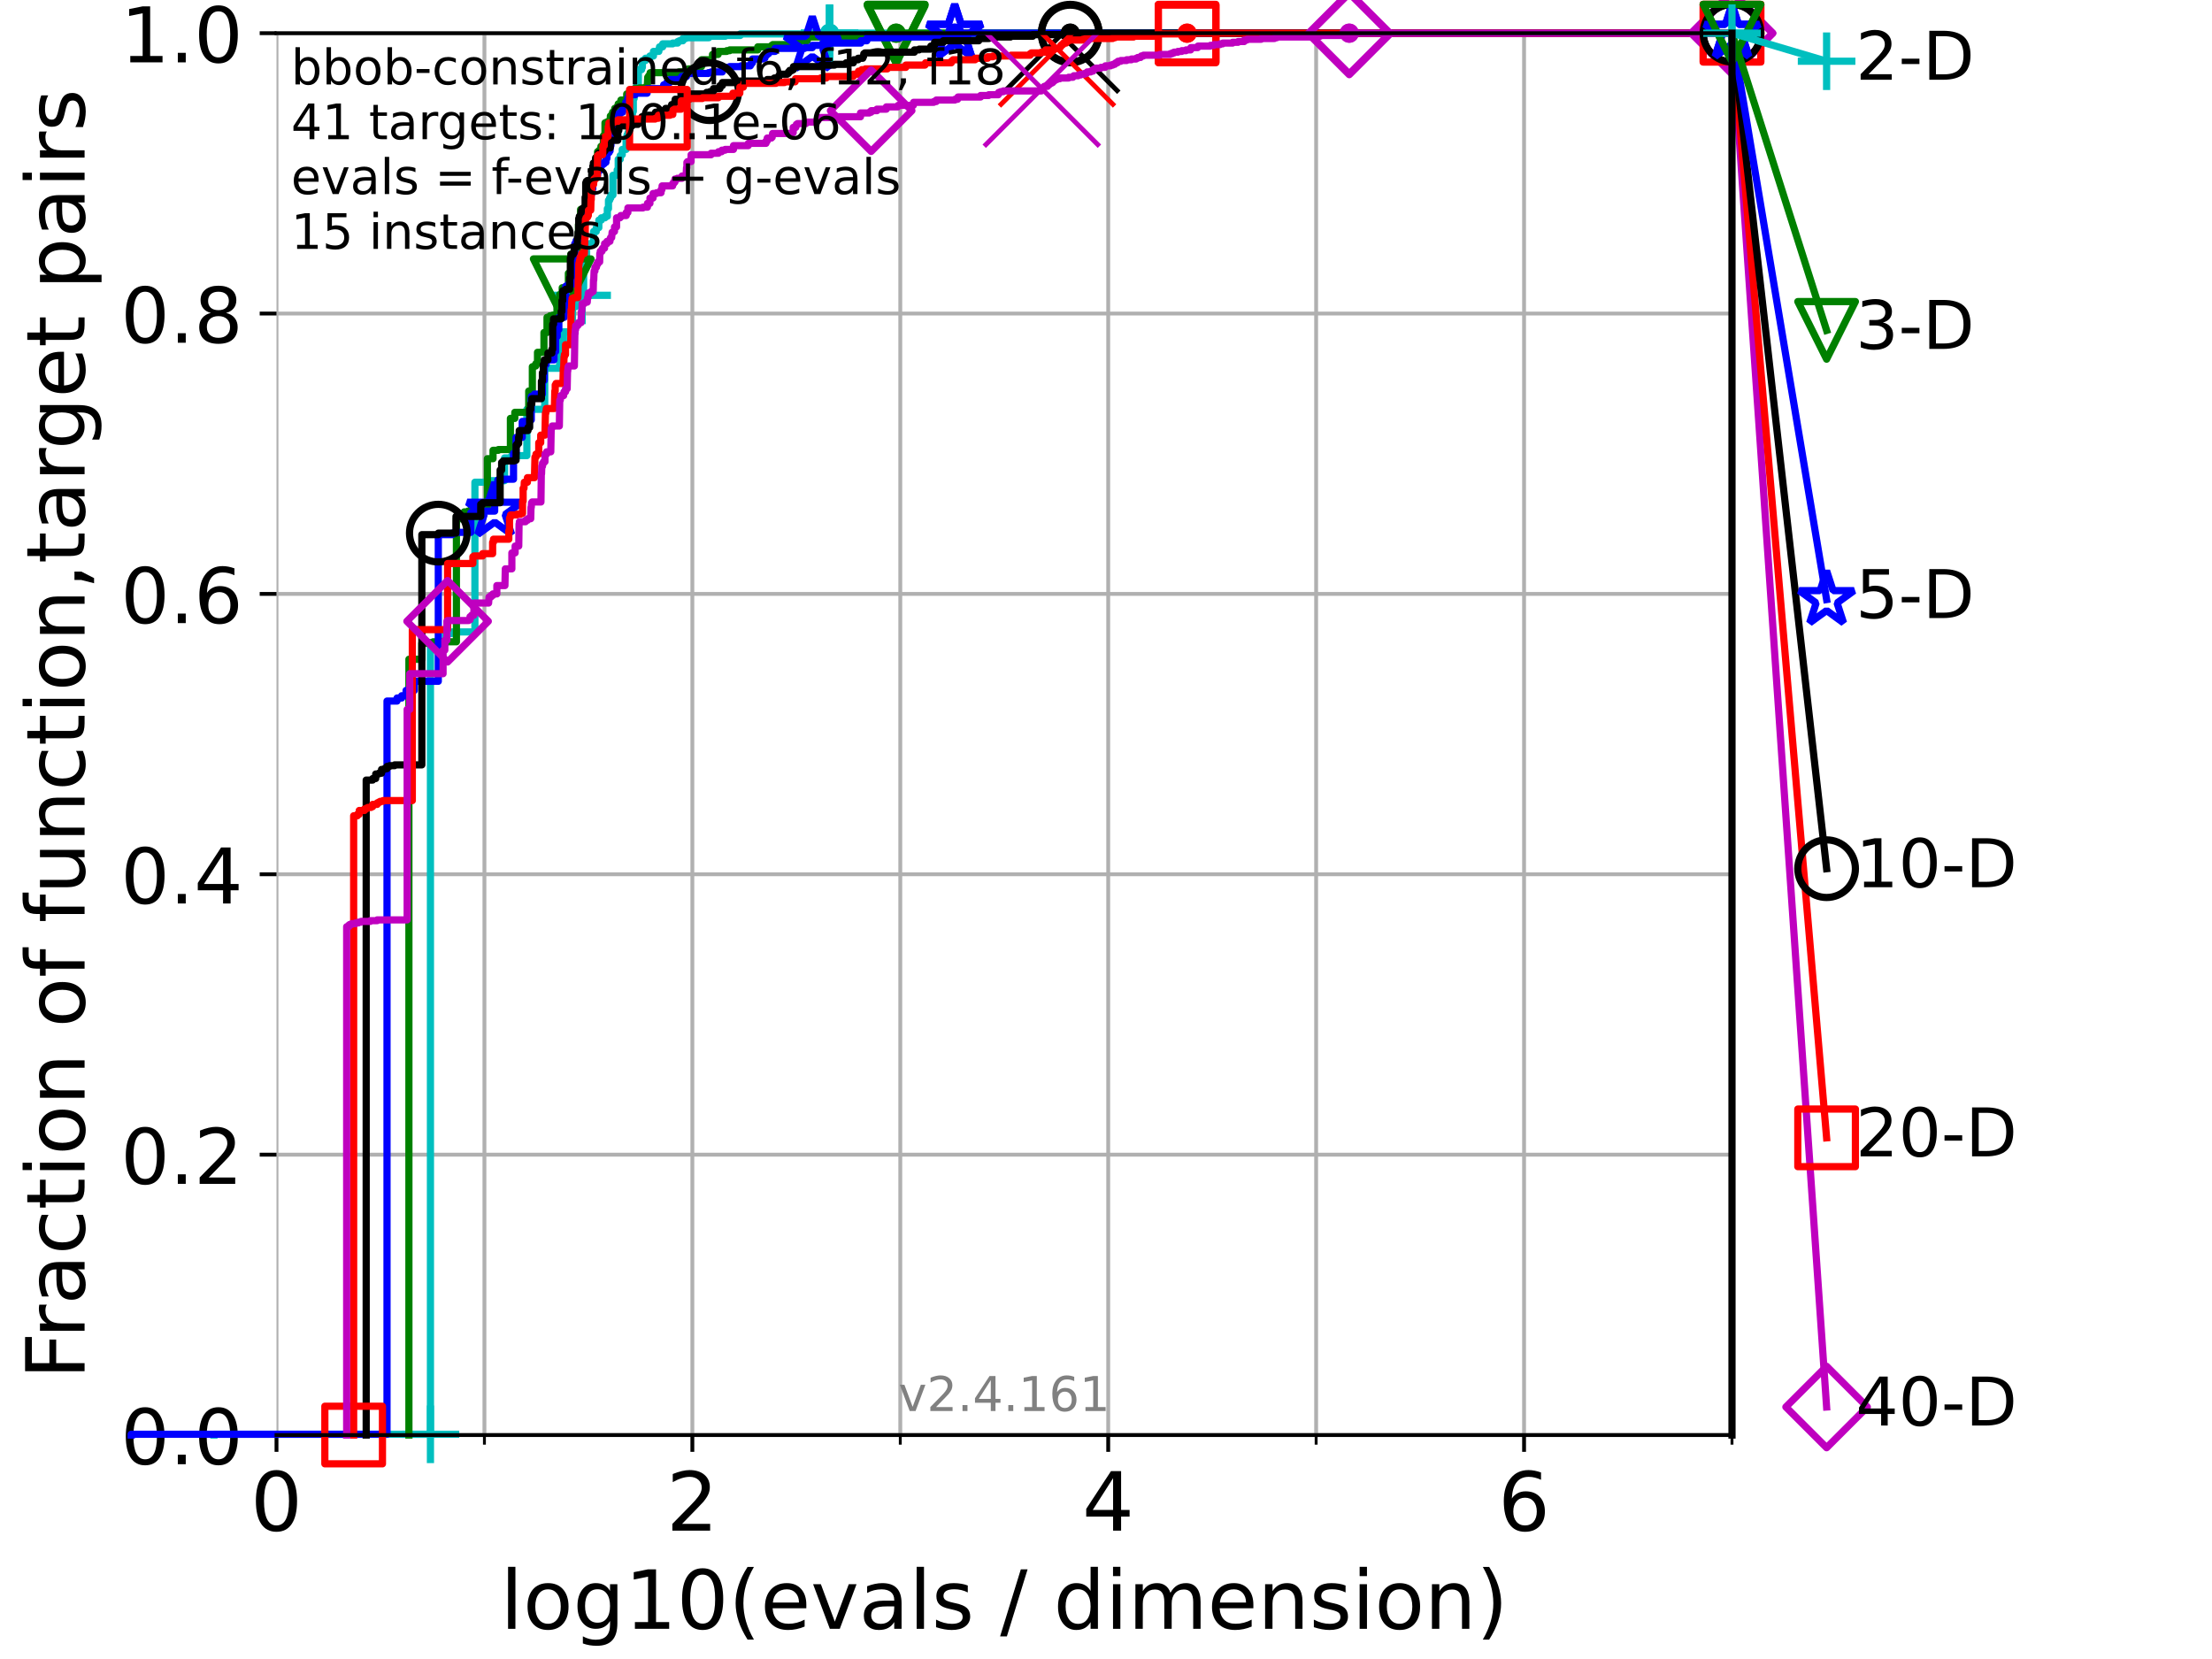 <?xml version="1.0" encoding="utf-8" standalone="no"?>
<!DOCTYPE svg PUBLIC "-//W3C//DTD SVG 1.1//EN"
  "http://www.w3.org/Graphics/SVG/1.1/DTD/svg11.dtd">
<!-- Created with matplotlib (https://matplotlib.org/) -->
<svg height="345.6pt" version="1.1" viewBox="0 0 460.8 345.6" width="460.8pt" xmlns="http://www.w3.org/2000/svg" xmlns:xlink="http://www.w3.org/1999/xlink">
 <defs>
  <style type="text/css">*{stroke-linecap:butt;stroke-linejoin:round;}</style>
 </defs>
 <g id="figure_1">
  <g id="patch_1">
   <path d="M 0 345.6 
L 460.8 345.6 
L 460.8 0 
L 0 0 
z
" style="fill:#ffffff;"/>
  </g>
  <g id="axes_1">
   <g id="patch_2">
    <path d="M 57.6 298.944 
L 360.806 298.944 
L 360.806 6.912 
L 57.6 6.912 
z
" style="fill:#ffffff;"/>
   </g>
   <g id="matplotlib.axis_1">
    <g id="xtick_1">
     <g id="line2d_1">
      <path clip-path="url(#p5c1c39ca87)" d="M 57.6 298.944 
L 57.6 6.912 
" style="fill:none;stroke:#b0b0b0;stroke-linecap:square;stroke-width:0.8;"/>
     </g>
     <g id="line2d_2">
      <defs>
       <path d="M 0 0 
L 0 3.5 
" id="m3d14df3539" style="stroke:#000000;stroke-width:0.8;"/>
      </defs>
      <g>
       <use style="stroke:#000000;stroke-width:0.8;" x="57.6" xlink:href="#m3d14df3539" y="298.944"/>
      </g>
     </g>
     <g id="text_1">
      <!-- 0 -->
      <g transform="translate(52.192 318.861)scale(0.17 -0.17)">
       <defs>
        <path d="M 31.781 66.406 
Q 24.172 66.406 20.328 58.906 
Q 16.5 51.422 16.5 36.375 
Q 16.5 21.391 20.328 13.891 
Q 24.172 6.391 31.781 6.391 
Q 39.453 6.391 43.281 13.891 
Q 47.125 21.391 47.125 36.375 
Q 47.125 51.422 43.281 58.906 
Q 39.453 66.406 31.781 66.406 
z
M 31.781 74.219 
Q 44.047 74.219 50.516 64.516 
Q 56.984 54.828 56.984 36.375 
Q 56.984 17.969 50.516 8.266 
Q 44.047 -1.422 31.781 -1.422 
Q 19.531 -1.422 13.062 8.266 
Q 6.594 17.969 6.594 36.375 
Q 6.594 54.828 13.062 64.516 
Q 19.531 74.219 31.781 74.219 
z
" id="DejaVuSans-48"/>
       </defs>
       <use xlink:href="#DejaVuSans-48"/>
      </g>
     </g>
    </g>
    <g id="xtick_2">
     <g id="line2d_3">
      <path clip-path="url(#p5c1c39ca87)" d="M 144.23 298.944 
L 144.23 6.912 
" style="fill:none;stroke:#b0b0b0;stroke-linecap:square;stroke-width:0.8;"/>
     </g>
     <g id="line2d_4">
      <g>
       <use style="stroke:#000000;stroke-width:0.8;" x="144.23" xlink:href="#m3d14df3539" y="298.944"/>
      </g>
     </g>
     <g id="text_2">
      <!-- 2 -->
      <g transform="translate(138.822 318.861)scale(0.17 -0.17)">
       <defs>
        <path d="M 19.188 8.297 
L 53.609 8.297 
L 53.609 0 
L 7.328 0 
L 7.328 8.297 
Q 12.938 14.109 22.625 23.891 
Q 32.328 33.688 34.812 36.531 
Q 39.547 41.844 41.422 45.531 
Q 43.312 49.219 43.312 52.781 
Q 43.312 58.594 39.234 62.25 
Q 35.156 65.922 28.609 65.922 
Q 23.969 65.922 18.812 64.312 
Q 13.672 62.703 7.812 59.422 
L 7.812 69.391 
Q 13.766 71.781 18.938 73 
Q 24.125 74.219 28.422 74.219 
Q 39.75 74.219 46.484 68.547 
Q 53.219 62.891 53.219 53.422 
Q 53.219 48.922 51.531 44.891 
Q 49.859 40.875 45.406 35.406 
Q 44.188 33.984 37.641 27.219 
Q 31.109 20.453 19.188 8.297 
z
" id="DejaVuSans-50"/>
       </defs>
       <use xlink:href="#DejaVuSans-50"/>
      </g>
     </g>
    </g>
    <g id="xtick_3">
     <g id="line2d_5">
      <path clip-path="url(#p5c1c39ca87)" d="M 230.861 298.944 
L 230.861 6.912 
" style="fill:none;stroke:#b0b0b0;stroke-linecap:square;stroke-width:0.8;"/>
     </g>
     <g id="line2d_6">
      <g>
       <use style="stroke:#000000;stroke-width:0.8;" x="230.861" xlink:href="#m3d14df3539" y="298.944"/>
      </g>
     </g>
     <g id="text_3">
      <!-- 4 -->
      <g transform="translate(225.453 318.861)scale(0.17 -0.17)">
       <defs>
        <path d="M 37.797 64.312 
L 12.891 25.391 
L 37.797 25.391 
z
M 35.203 72.906 
L 47.609 72.906 
L 47.609 25.391 
L 58.016 25.391 
L 58.016 17.188 
L 47.609 17.188 
L 47.609 0 
L 37.797 0 
L 37.797 17.188 
L 4.891 17.188 
L 4.891 26.703 
z
" id="DejaVuSans-52"/>
       </defs>
       <use xlink:href="#DejaVuSans-52"/>
      </g>
     </g>
    </g>
    <g id="xtick_4">
     <g id="line2d_7">
      <path clip-path="url(#p5c1c39ca87)" d="M 317.491 298.944 
L 317.491 6.912 
" style="fill:none;stroke:#b0b0b0;stroke-linecap:square;stroke-width:0.8;"/>
     </g>
     <g id="line2d_8">
      <g>
       <use style="stroke:#000000;stroke-width:0.8;" x="317.491" xlink:href="#m3d14df3539" y="298.944"/>
      </g>
     </g>
     <g id="text_4">
      <!-- 6 -->
      <g transform="translate(312.083 318.861)scale(0.17 -0.17)">
       <defs>
        <path d="M 33.016 40.375 
Q 26.375 40.375 22.484 35.828 
Q 18.609 31.297 18.609 23.391 
Q 18.609 15.531 22.484 10.953 
Q 26.375 6.391 33.016 6.391 
Q 39.656 6.391 43.531 10.953 
Q 47.406 15.531 47.406 23.391 
Q 47.406 31.297 43.531 35.828 
Q 39.656 40.375 33.016 40.375 
z
M 52.594 71.297 
L 52.594 62.312 
Q 48.875 64.062 45.094 64.984 
Q 41.312 65.922 37.594 65.922 
Q 27.828 65.922 22.672 59.328 
Q 17.531 52.734 16.797 39.406 
Q 19.672 43.656 24.016 45.922 
Q 28.375 48.188 33.594 48.188 
Q 44.578 48.188 50.953 41.516 
Q 57.328 34.859 57.328 23.391 
Q 57.328 12.156 50.688 5.359 
Q 44.047 -1.422 33.016 -1.422 
Q 20.359 -1.422 13.672 8.266 
Q 6.984 17.969 6.984 36.375 
Q 6.984 53.656 15.188 63.938 
Q 23.391 74.219 37.203 74.219 
Q 40.922 74.219 44.703 73.484 
Q 48.484 72.75 52.594 71.297 
z
" id="DejaVuSans-54"/>
       </defs>
       <use xlink:href="#DejaVuSans-54"/>
      </g>
     </g>
    </g>
    <g id="xtick_5">
     <g id="line2d_9">
      <path clip-path="url(#p5c1c39ca87)" d="M 100.915 298.944 
L 100.915 6.912 
" style="fill:none;stroke:#b0b0b0;stroke-linecap:square;stroke-width:0.8;"/>
     </g>
     <g id="line2d_10">
      <defs>
       <path d="M 0 0 
L 0 2 
" id="m7918aa38d9" style="stroke:#000000;stroke-width:0.6;"/>
      </defs>
      <g>
       <use style="stroke:#000000;stroke-width:0.6;" x="100.915" xlink:href="#m7918aa38d9" y="298.944"/>
      </g>
     </g>
    </g>
    <g id="xtick_6">
     <g id="line2d_11">
      <path clip-path="url(#p5c1c39ca87)" d="M 187.546 298.944 
L 187.546 6.912 
" style="fill:none;stroke:#b0b0b0;stroke-linecap:square;stroke-width:0.8;"/>
     </g>
     <g id="line2d_12">
      <g>
       <use style="stroke:#000000;stroke-width:0.6;" x="187.546" xlink:href="#m7918aa38d9" y="298.944"/>
      </g>
     </g>
    </g>
    <g id="xtick_7">
     <g id="line2d_13">
      <path clip-path="url(#p5c1c39ca87)" d="M 274.176 298.944 
L 274.176 6.912 
" style="fill:none;stroke:#b0b0b0;stroke-linecap:square;stroke-width:0.8;"/>
     </g>
     <g id="line2d_14">
      <g>
       <use style="stroke:#000000;stroke-width:0.6;" x="274.176" xlink:href="#m7918aa38d9" y="298.944"/>
      </g>
     </g>
    </g>
    <g id="xtick_8">
     <g id="line2d_15">
      <path clip-path="url(#p5c1c39ca87)" d="M 360.806 298.944 
L 360.806 6.912 
" style="fill:none;stroke:#b0b0b0;stroke-linecap:square;stroke-width:0.8;"/>
     </g>
     <g id="line2d_16">
      <g>
       <use style="stroke:#000000;stroke-width:0.6;" x="360.806" xlink:href="#m7918aa38d9" y="298.944"/>
      </g>
     </g>
    </g>
    <g id="text_5">
     <!-- log10(evals / dimension) -->
     <g transform="translate(104.239 339.314)scale(0.17 -0.17)">
      <defs>
       <path d="M 9.422 75.984 
L 18.406 75.984 
L 18.406 0 
L 9.422 0 
z
" id="DejaVuSans-108"/>
       <path d="M 30.609 48.391 
Q 23.391 48.391 19.188 42.75 
Q 14.984 37.109 14.984 27.297 
Q 14.984 17.484 19.156 11.844 
Q 23.344 6.203 30.609 6.203 
Q 37.797 6.203 41.984 11.859 
Q 46.188 17.531 46.188 27.297 
Q 46.188 37.016 41.984 42.703 
Q 37.797 48.391 30.609 48.391 
z
M 30.609 56 
Q 42.328 56 49.016 48.375 
Q 55.719 40.766 55.719 27.297 
Q 55.719 13.875 49.016 6.219 
Q 42.328 -1.422 30.609 -1.422 
Q 18.844 -1.422 12.172 6.219 
Q 5.516 13.875 5.516 27.297 
Q 5.516 40.766 12.172 48.375 
Q 18.844 56 30.609 56 
z
" id="DejaVuSans-111"/>
       <path d="M 45.406 27.984 
Q 45.406 37.75 41.375 43.109 
Q 37.359 48.484 30.078 48.484 
Q 22.859 48.484 18.828 43.109 
Q 14.797 37.75 14.797 27.984 
Q 14.797 18.266 18.828 12.891 
Q 22.859 7.516 30.078 7.516 
Q 37.359 7.516 41.375 12.891 
Q 45.406 18.266 45.406 27.984 
z
M 54.391 6.781 
Q 54.391 -7.172 48.188 -13.984 
Q 42 -20.797 29.203 -20.797 
Q 24.469 -20.797 20.266 -20.094 
Q 16.062 -19.391 12.109 -17.922 
L 12.109 -9.188 
Q 16.062 -11.328 19.922 -12.344 
Q 23.781 -13.375 27.781 -13.375 
Q 36.625 -13.375 41.016 -8.766 
Q 45.406 -4.156 45.406 5.172 
L 45.406 9.625 
Q 42.625 4.781 38.281 2.391 
Q 33.938 0 27.875 0 
Q 17.828 0 11.672 7.656 
Q 5.516 15.328 5.516 27.984 
Q 5.516 40.672 11.672 48.328 
Q 17.828 56 27.875 56 
Q 33.938 56 38.281 53.609 
Q 42.625 51.219 45.406 46.391 
L 45.406 54.688 
L 54.391 54.688 
z
" id="DejaVuSans-103"/>
       <path d="M 12.406 8.297 
L 28.516 8.297 
L 28.516 63.922 
L 10.984 60.406 
L 10.984 69.391 
L 28.422 72.906 
L 38.281 72.906 
L 38.281 8.297 
L 54.391 8.297 
L 54.391 0 
L 12.406 0 
z
" id="DejaVuSans-49"/>
       <path d="M 31 75.875 
Q 24.469 64.656 21.281 53.656 
Q 18.109 42.672 18.109 31.391 
Q 18.109 20.125 21.312 9.062 
Q 24.516 -2 31 -13.188 
L 23.188 -13.188 
Q 15.875 -1.703 12.234 9.375 
Q 8.594 20.453 8.594 31.391 
Q 8.594 42.281 12.203 53.312 
Q 15.828 64.359 23.188 75.875 
z
" id="DejaVuSans-40"/>
       <path d="M 56.203 29.594 
L 56.203 25.203 
L 14.891 25.203 
Q 15.484 15.922 20.484 11.062 
Q 25.484 6.203 34.422 6.203 
Q 39.594 6.203 44.453 7.469 
Q 49.312 8.734 54.109 11.281 
L 54.109 2.781 
Q 49.266 0.734 44.188 -0.344 
Q 39.109 -1.422 33.891 -1.422 
Q 20.797 -1.422 13.156 6.188 
Q 5.516 13.812 5.516 26.812 
Q 5.516 40.234 12.766 48.109 
Q 20.016 56 32.328 56 
Q 43.359 56 49.781 48.891 
Q 56.203 41.797 56.203 29.594 
z
M 47.219 32.234 
Q 47.125 39.594 43.094 43.984 
Q 39.062 48.391 32.422 48.391 
Q 24.906 48.391 20.391 44.141 
Q 15.875 39.891 15.188 32.172 
z
" id="DejaVuSans-101"/>
       <path d="M 2.984 54.688 
L 12.5 54.688 
L 29.594 8.797 
L 46.688 54.688 
L 56.203 54.688 
L 35.688 0 
L 23.484 0 
z
" id="DejaVuSans-118"/>
       <path d="M 34.281 27.484 
Q 23.391 27.484 19.188 25 
Q 14.984 22.516 14.984 16.5 
Q 14.984 11.719 18.141 8.906 
Q 21.297 6.109 26.703 6.109 
Q 34.188 6.109 38.703 11.406 
Q 43.219 16.703 43.219 25.484 
L 43.219 27.484 
z
M 52.203 31.203 
L 52.203 0 
L 43.219 0 
L 43.219 8.297 
Q 40.141 3.328 35.547 0.953 
Q 30.953 -1.422 24.312 -1.422 
Q 15.922 -1.422 10.953 3.297 
Q 6 8.016 6 15.922 
Q 6 25.141 12.172 29.828 
Q 18.359 34.516 30.609 34.516 
L 43.219 34.516 
L 43.219 35.406 
Q 43.219 41.609 39.141 45 
Q 35.062 48.391 27.688 48.391 
Q 23 48.391 18.547 47.266 
Q 14.109 46.141 10.016 43.891 
L 10.016 52.203 
Q 14.938 54.109 19.578 55.047 
Q 24.219 56 28.609 56 
Q 40.484 56 46.344 49.844 
Q 52.203 43.703 52.203 31.203 
z
" id="DejaVuSans-97"/>
       <path d="M 44.281 53.078 
L 44.281 44.578 
Q 40.484 46.531 36.375 47.5 
Q 32.281 48.484 27.875 48.484 
Q 21.188 48.484 17.844 46.438 
Q 14.5 44.391 14.5 40.281 
Q 14.5 37.156 16.891 35.375 
Q 19.281 33.594 26.516 31.984 
L 29.594 31.297 
Q 39.156 29.25 43.188 25.516 
Q 47.219 21.781 47.219 15.094 
Q 47.219 7.469 41.188 3.016 
Q 35.156 -1.422 24.609 -1.422 
Q 20.219 -1.422 15.453 -0.562 
Q 10.688 0.297 5.422 2 
L 5.422 11.281 
Q 10.406 8.688 15.234 7.391 
Q 20.062 6.109 24.812 6.109 
Q 31.156 6.109 34.562 8.281 
Q 37.984 10.453 37.984 14.406 
Q 37.984 18.062 35.516 20.016 
Q 33.062 21.969 24.703 23.781 
L 21.578 24.516 
Q 13.234 26.266 9.516 29.906 
Q 5.812 33.547 5.812 39.891 
Q 5.812 47.609 11.281 51.797 
Q 16.75 56 26.812 56 
Q 31.781 56 36.172 55.266 
Q 40.578 54.547 44.281 53.078 
z
" id="DejaVuSans-115"/>
       <path id="DejaVuSans-32"/>
       <path d="M 25.391 72.906 
L 33.688 72.906 
L 8.297 -9.281 
L 0 -9.281 
z
" id="DejaVuSans-47"/>
       <path d="M 45.406 46.391 
L 45.406 75.984 
L 54.391 75.984 
L 54.391 0 
L 45.406 0 
L 45.406 8.203 
Q 42.578 3.328 38.25 0.953 
Q 33.938 -1.422 27.875 -1.422 
Q 17.969 -1.422 11.734 6.484 
Q 5.516 14.406 5.516 27.297 
Q 5.516 40.188 11.734 48.094 
Q 17.969 56 27.875 56 
Q 33.938 56 38.25 53.625 
Q 42.578 51.266 45.406 46.391 
z
M 14.797 27.297 
Q 14.797 17.391 18.875 11.75 
Q 22.953 6.109 30.078 6.109 
Q 37.203 6.109 41.297 11.75 
Q 45.406 17.391 45.406 27.297 
Q 45.406 37.203 41.297 42.844 
Q 37.203 48.484 30.078 48.484 
Q 22.953 48.484 18.875 42.844 
Q 14.797 37.203 14.797 27.297 
z
" id="DejaVuSans-100"/>
       <path d="M 9.422 54.688 
L 18.406 54.688 
L 18.406 0 
L 9.422 0 
z
M 9.422 75.984 
L 18.406 75.984 
L 18.406 64.594 
L 9.422 64.594 
z
" id="DejaVuSans-105"/>
       <path d="M 52 44.188 
Q 55.375 50.25 60.062 53.125 
Q 64.75 56 71.094 56 
Q 79.641 56 84.281 50.016 
Q 88.922 44.047 88.922 33.016 
L 88.922 0 
L 79.891 0 
L 79.891 32.719 
Q 79.891 40.578 77.094 44.375 
Q 74.312 48.188 68.609 48.188 
Q 61.625 48.188 57.562 43.547 
Q 53.516 38.922 53.516 30.906 
L 53.516 0 
L 44.484 0 
L 44.484 32.719 
Q 44.484 40.625 41.703 44.406 
Q 38.922 48.188 33.109 48.188 
Q 26.219 48.188 22.156 43.531 
Q 18.109 38.875 18.109 30.906 
L 18.109 0 
L 9.078 0 
L 9.078 54.688 
L 18.109 54.688 
L 18.109 46.188 
Q 21.188 51.219 25.484 53.609 
Q 29.781 56 35.688 56 
Q 41.656 56 45.828 52.969 
Q 50 49.953 52 44.188 
z
" id="DejaVuSans-109"/>
       <path d="M 54.891 33.016 
L 54.891 0 
L 45.906 0 
L 45.906 32.719 
Q 45.906 40.484 42.875 44.328 
Q 39.844 48.188 33.797 48.188 
Q 26.516 48.188 22.312 43.547 
Q 18.109 38.922 18.109 30.906 
L 18.109 0 
L 9.078 0 
L 9.078 54.688 
L 18.109 54.688 
L 18.109 46.188 
Q 21.344 51.125 25.703 53.562 
Q 30.078 56 35.797 56 
Q 45.219 56 50.047 50.172 
Q 54.891 44.344 54.891 33.016 
z
" id="DejaVuSans-110"/>
       <path d="M 8.016 75.875 
L 15.828 75.875 
Q 23.141 64.359 26.781 53.312 
Q 30.422 42.281 30.422 31.391 
Q 30.422 20.453 26.781 9.375 
Q 23.141 -1.703 15.828 -13.188 
L 8.016 -13.188 
Q 14.5 -2 17.703 9.062 
Q 20.906 20.125 20.906 31.391 
Q 20.906 42.672 17.703 53.656 
Q 14.5 64.656 8.016 75.875 
z
" id="DejaVuSans-41"/>
      </defs>
      <use xlink:href="#DejaVuSans-108"/>
      <use x="27.783" xlink:href="#DejaVuSans-111"/>
      <use x="88.965" xlink:href="#DejaVuSans-103"/>
      <use x="152.441" xlink:href="#DejaVuSans-49"/>
      <use x="216.064" xlink:href="#DejaVuSans-48"/>
      <use x="279.688" xlink:href="#DejaVuSans-40"/>
      <use x="318.701" xlink:href="#DejaVuSans-101"/>
      <use x="380.225" xlink:href="#DejaVuSans-118"/>
      <use x="439.404" xlink:href="#DejaVuSans-97"/>
      <use x="500.684" xlink:href="#DejaVuSans-108"/>
      <use x="528.467" xlink:href="#DejaVuSans-115"/>
      <use x="580.566" xlink:href="#DejaVuSans-32"/>
      <use x="612.354" xlink:href="#DejaVuSans-47"/>
      <use x="646.045" xlink:href="#DejaVuSans-32"/>
      <use x="677.832" xlink:href="#DejaVuSans-100"/>
      <use x="741.309" xlink:href="#DejaVuSans-105"/>
      <use x="769.092" xlink:href="#DejaVuSans-109"/>
      <use x="866.504" xlink:href="#DejaVuSans-101"/>
      <use x="928.027" xlink:href="#DejaVuSans-110"/>
      <use x="991.406" xlink:href="#DejaVuSans-115"/>
      <use x="1043.506" xlink:href="#DejaVuSans-105"/>
      <use x="1071.289" xlink:href="#DejaVuSans-111"/>
      <use x="1132.471" xlink:href="#DejaVuSans-110"/>
      <use x="1195.85" xlink:href="#DejaVuSans-41"/>
     </g>
    </g>
   </g>
   <g id="matplotlib.axis_2">
    <g id="ytick_1">
     <g id="line2d_17">
      <path clip-path="url(#p5c1c39ca87)" d="M 57.6 298.944 
L 360.806 298.944 
" style="fill:none;stroke:#b0b0b0;stroke-linecap:square;stroke-width:0.8;"/>
     </g>
     <g id="line2d_18">
      <defs>
       <path d="M 0 0 
L -3.5 0 
" id="m8727359e5a" style="stroke:#000000;stroke-width:0.8;"/>
      </defs>
      <g>
       <use style="stroke:#000000;stroke-width:0.8;" x="57.6" xlink:href="#m8727359e5a" y="298.944"/>
      </g>
     </g>
     <g id="text_6">
      <!-- 0.0 -->
      <g transform="translate(25.155 305.023)scale(0.16 -0.16)">
       <defs>
        <path d="M 10.688 12.406 
L 21 12.406 
L 21 0 
L 10.688 0 
z
" id="DejaVuSans-46"/>
       </defs>
       <use xlink:href="#DejaVuSans-48"/>
       <use x="63.623" xlink:href="#DejaVuSans-46"/>
       <use x="95.41" xlink:href="#DejaVuSans-48"/>
      </g>
     </g>
    </g>
    <g id="ytick_2">
     <g id="line2d_19">
      <path clip-path="url(#p5c1c39ca87)" d="M 57.6 240.538 
L 360.806 240.538 
" style="fill:none;stroke:#b0b0b0;stroke-linecap:square;stroke-width:0.8;"/>
     </g>
     <g id="line2d_20">
      <g>
       <use style="stroke:#000000;stroke-width:0.8;" x="57.6" xlink:href="#m8727359e5a" y="240.538"/>
      </g>
     </g>
     <g id="text_7">
      <!-- 0.2 -->
      <g transform="translate(25.155 246.616)scale(0.16 -0.16)">
       <use xlink:href="#DejaVuSans-48"/>
       <use x="63.623" xlink:href="#DejaVuSans-46"/>
       <use x="95.41" xlink:href="#DejaVuSans-50"/>
      </g>
     </g>
    </g>
    <g id="ytick_3">
     <g id="line2d_21">
      <path clip-path="url(#p5c1c39ca87)" d="M 57.6 182.131 
L 360.806 182.131 
" style="fill:none;stroke:#b0b0b0;stroke-linecap:square;stroke-width:0.8;"/>
     </g>
     <g id="line2d_22">
      <g>
       <use style="stroke:#000000;stroke-width:0.8;" x="57.6" xlink:href="#m8727359e5a" y="182.131"/>
      </g>
     </g>
     <g id="text_8">
      <!-- 0.4 -->
      <g transform="translate(25.155 188.21)scale(0.16 -0.16)">
       <use xlink:href="#DejaVuSans-48"/>
       <use x="63.623" xlink:href="#DejaVuSans-46"/>
       <use x="95.41" xlink:href="#DejaVuSans-52"/>
      </g>
     </g>
    </g>
    <g id="ytick_4">
     <g id="line2d_23">
      <path clip-path="url(#p5c1c39ca87)" d="M 57.6 123.725 
L 360.806 123.725 
" style="fill:none;stroke:#b0b0b0;stroke-linecap:square;stroke-width:0.8;"/>
     </g>
     <g id="line2d_24">
      <g>
       <use style="stroke:#000000;stroke-width:0.8;" x="57.6" xlink:href="#m8727359e5a" y="123.725"/>
      </g>
     </g>
     <g id="text_9">
      <!-- 0.6 -->
      <g transform="translate(25.155 129.804)scale(0.16 -0.16)">
       <use xlink:href="#DejaVuSans-48"/>
       <use x="63.623" xlink:href="#DejaVuSans-46"/>
       <use x="95.41" xlink:href="#DejaVuSans-54"/>
      </g>
     </g>
    </g>
    <g id="ytick_5">
     <g id="line2d_25">
      <path clip-path="url(#p5c1c39ca87)" d="M 57.6 65.318 
L 360.806 65.318 
" style="fill:none;stroke:#b0b0b0;stroke-linecap:square;stroke-width:0.8;"/>
     </g>
     <g id="line2d_26">
      <g>
       <use style="stroke:#000000;stroke-width:0.8;" x="57.6" xlink:href="#m8727359e5a" y="65.318"/>
      </g>
     </g>
     <g id="text_10">
      <!-- 0.8 -->
      <g transform="translate(25.155 71.397)scale(0.16 -0.16)">
       <defs>
        <path d="M 31.781 34.625 
Q 24.75 34.625 20.719 30.859 
Q 16.703 27.094 16.703 20.516 
Q 16.703 13.922 20.719 10.156 
Q 24.75 6.391 31.781 6.391 
Q 38.812 6.391 42.859 10.172 
Q 46.922 13.969 46.922 20.516 
Q 46.922 27.094 42.891 30.859 
Q 38.875 34.625 31.781 34.625 
z
M 21.922 38.812 
Q 15.578 40.375 12.031 44.719 
Q 8.5 49.078 8.5 55.328 
Q 8.5 64.062 14.719 69.141 
Q 20.953 74.219 31.781 74.219 
Q 42.672 74.219 48.875 69.141 
Q 55.078 64.062 55.078 55.328 
Q 55.078 49.078 51.531 44.719 
Q 48 40.375 41.703 38.812 
Q 48.828 37.156 52.797 32.312 
Q 56.781 27.484 56.781 20.516 
Q 56.781 9.906 50.312 4.234 
Q 43.844 -1.422 31.781 -1.422 
Q 19.734 -1.422 13.25 4.234 
Q 6.781 9.906 6.781 20.516 
Q 6.781 27.484 10.781 32.312 
Q 14.797 37.156 21.922 38.812 
z
M 18.312 54.391 
Q 18.312 48.734 21.844 45.562 
Q 25.391 42.391 31.781 42.391 
Q 38.141 42.391 41.719 45.562 
Q 45.312 48.734 45.312 54.391 
Q 45.312 60.062 41.719 63.234 
Q 38.141 66.406 31.781 66.406 
Q 25.391 66.406 21.844 63.234 
Q 18.312 60.062 18.312 54.391 
z
" id="DejaVuSans-56"/>
       </defs>
       <use xlink:href="#DejaVuSans-48"/>
       <use x="63.623" xlink:href="#DejaVuSans-46"/>
       <use x="95.41" xlink:href="#DejaVuSans-56"/>
      </g>
     </g>
    </g>
    <g id="ytick_6">
     <g id="line2d_27">
      <path clip-path="url(#p5c1c39ca87)" d="M 57.6 6.912 
L 360.806 6.912 
" style="fill:none;stroke:#b0b0b0;stroke-linecap:square;stroke-width:0.8;"/>
     </g>
     <g id="line2d_28">
      <g>
       <use style="stroke:#000000;stroke-width:0.8;" x="57.6" xlink:href="#m8727359e5a" y="6.912"/>
      </g>
     </g>
     <g id="text_11">
      <!-- 1.0 -->
      <g transform="translate(25.155 12.991)scale(0.16 -0.16)">
       <use xlink:href="#DejaVuSans-49"/>
       <use x="63.623" xlink:href="#DejaVuSans-46"/>
       <use x="95.41" xlink:href="#DejaVuSans-48"/>
      </g>
     </g>
    </g>
    <g id="text_12">
     <!-- Fraction of function,target pairs -->
     <g transform="translate(17.62 287.313)rotate(-90)scale(0.17 -0.17)">
      <defs>
       <path d="M 9.812 72.906 
L 51.703 72.906 
L 51.703 64.594 
L 19.672 64.594 
L 19.672 43.109 
L 48.578 43.109 
L 48.578 34.812 
L 19.672 34.812 
L 19.672 0 
L 9.812 0 
z
" id="DejaVuSans-70"/>
       <path d="M 41.109 46.297 
Q 39.594 47.172 37.812 47.578 
Q 36.031 48 33.891 48 
Q 26.266 48 22.188 43.047 
Q 18.109 38.094 18.109 28.812 
L 18.109 0 
L 9.078 0 
L 9.078 54.688 
L 18.109 54.688 
L 18.109 46.188 
Q 20.953 51.172 25.484 53.578 
Q 30.031 56 36.531 56 
Q 37.453 56 38.578 55.875 
Q 39.703 55.766 41.062 55.516 
z
" id="DejaVuSans-114"/>
       <path d="M 48.781 52.594 
L 48.781 44.188 
Q 44.969 46.297 41.141 47.344 
Q 37.312 48.391 33.406 48.391 
Q 24.656 48.391 19.812 42.844 
Q 14.984 37.312 14.984 27.297 
Q 14.984 17.281 19.812 11.734 
Q 24.656 6.203 33.406 6.203 
Q 37.312 6.203 41.141 7.25 
Q 44.969 8.297 48.781 10.406 
L 48.781 2.094 
Q 45.016 0.344 40.984 -0.531 
Q 36.969 -1.422 32.422 -1.422 
Q 20.062 -1.422 12.781 6.344 
Q 5.516 14.109 5.516 27.297 
Q 5.516 40.672 12.859 48.328 
Q 20.219 56 33.016 56 
Q 37.156 56 41.109 55.141 
Q 45.062 54.297 48.781 52.594 
z
" id="DejaVuSans-99"/>
       <path d="M 18.312 70.219 
L 18.312 54.688 
L 36.812 54.688 
L 36.812 47.703 
L 18.312 47.703 
L 18.312 18.016 
Q 18.312 11.328 20.141 9.422 
Q 21.969 7.516 27.594 7.516 
L 36.812 7.516 
L 36.812 0 
L 27.594 0 
Q 17.188 0 13.234 3.875 
Q 9.281 7.766 9.281 18.016 
L 9.281 47.703 
L 2.688 47.703 
L 2.688 54.688 
L 9.281 54.688 
L 9.281 70.219 
z
" id="DejaVuSans-116"/>
       <path d="M 37.109 75.984 
L 37.109 68.5 
L 28.516 68.5 
Q 23.688 68.5 21.797 66.547 
Q 19.922 64.594 19.922 59.516 
L 19.922 54.688 
L 34.719 54.688 
L 34.719 47.703 
L 19.922 47.703 
L 19.922 0 
L 10.891 0 
L 10.891 47.703 
L 2.297 47.703 
L 2.297 54.688 
L 10.891 54.688 
L 10.891 58.5 
Q 10.891 67.625 15.141 71.797 
Q 19.391 75.984 28.609 75.984 
z
" id="DejaVuSans-102"/>
       <path d="M 8.5 21.578 
L 8.5 54.688 
L 17.484 54.688 
L 17.484 21.922 
Q 17.484 14.156 20.5 10.266 
Q 23.531 6.391 29.594 6.391 
Q 36.859 6.391 41.078 11.031 
Q 45.312 15.672 45.312 23.688 
L 45.312 54.688 
L 54.297 54.688 
L 54.297 0 
L 45.312 0 
L 45.312 8.406 
Q 42.047 3.422 37.719 1 
Q 33.406 -1.422 27.688 -1.422 
Q 18.266 -1.422 13.375 4.438 
Q 8.5 10.297 8.5 21.578 
z
M 31.109 56 
z
" id="DejaVuSans-117"/>
       <path d="M 11.719 12.406 
L 22.016 12.406 
L 22.016 4 
L 14.016 -11.625 
L 7.719 -11.625 
L 11.719 4 
z
" id="DejaVuSans-44"/>
       <path d="M 18.109 8.203 
L 18.109 -20.797 
L 9.078 -20.797 
L 9.078 54.688 
L 18.109 54.688 
L 18.109 46.391 
Q 20.953 51.266 25.266 53.625 
Q 29.594 56 35.594 56 
Q 45.562 56 51.781 48.094 
Q 58.016 40.188 58.016 27.297 
Q 58.016 14.406 51.781 6.484 
Q 45.562 -1.422 35.594 -1.422 
Q 29.594 -1.422 25.266 0.953 
Q 20.953 3.328 18.109 8.203 
z
M 48.688 27.297 
Q 48.688 37.203 44.609 42.844 
Q 40.531 48.484 33.406 48.484 
Q 26.266 48.484 22.188 42.844 
Q 18.109 37.203 18.109 27.297 
Q 18.109 17.391 22.188 11.75 
Q 26.266 6.109 33.406 6.109 
Q 40.531 6.109 44.609 11.75 
Q 48.688 17.391 48.688 27.297 
z
" id="DejaVuSans-112"/>
      </defs>
      <use xlink:href="#DejaVuSans-70"/>
      <use x="50.27" xlink:href="#DejaVuSans-114"/>
      <use x="91.383" xlink:href="#DejaVuSans-97"/>
      <use x="152.662" xlink:href="#DejaVuSans-99"/>
      <use x="207.643" xlink:href="#DejaVuSans-116"/>
      <use x="246.852" xlink:href="#DejaVuSans-105"/>
      <use x="274.635" xlink:href="#DejaVuSans-111"/>
      <use x="335.816" xlink:href="#DejaVuSans-110"/>
      <use x="399.195" xlink:href="#DejaVuSans-32"/>
      <use x="430.982" xlink:href="#DejaVuSans-111"/>
      <use x="492.164" xlink:href="#DejaVuSans-102"/>
      <use x="527.369" xlink:href="#DejaVuSans-32"/>
      <use x="559.156" xlink:href="#DejaVuSans-102"/>
      <use x="594.361" xlink:href="#DejaVuSans-117"/>
      <use x="657.74" xlink:href="#DejaVuSans-110"/>
      <use x="721.119" xlink:href="#DejaVuSans-99"/>
      <use x="776.1" xlink:href="#DejaVuSans-116"/>
      <use x="815.309" xlink:href="#DejaVuSans-105"/>
      <use x="843.092" xlink:href="#DejaVuSans-111"/>
      <use x="904.273" xlink:href="#DejaVuSans-110"/>
      <use x="967.652" xlink:href="#DejaVuSans-44"/>
      <use x="999.439" xlink:href="#DejaVuSans-116"/>
      <use x="1038.648" xlink:href="#DejaVuSans-97"/>
      <use x="1099.928" xlink:href="#DejaVuSans-114"/>
      <use x="1139.291" xlink:href="#DejaVuSans-103"/>
      <use x="1202.768" xlink:href="#DejaVuSans-101"/>
      <use x="1264.291" xlink:href="#DejaVuSans-116"/>
      <use x="1303.5" xlink:href="#DejaVuSans-32"/>
      <use x="1335.287" xlink:href="#DejaVuSans-112"/>
      <use x="1398.764" xlink:href="#DejaVuSans-97"/>
      <use x="1460.043" xlink:href="#DejaVuSans-105"/>
      <use x="1487.826" xlink:href="#DejaVuSans-114"/>
      <use x="1528.939" xlink:href="#DejaVuSans-115"/>
     </g>
    </g>
   </g>
   <g id="line2d_29">
    <defs>
     <path d="M 0 1.5 
C 0.398 1.5 0.779 1.342 1.061 1.061 
C 1.342 0.779 1.5 0.398 1.5 0 
C 1.5 -0.398 1.342 -0.779 1.061 -1.061 
C 0.779 -1.342 0.398 -1.5 0 -1.5 
C -0.398 -1.5 -0.779 -1.342 -1.061 -1.061 
C -1.342 -0.779 -1.5 -0.398 -1.5 0 
C -1.5 0.398 -1.342 0.779 -1.061 1.061 
C -0.779 1.342 -0.398 1.5 0 1.5 
z
" id="m983a4057c0" style="stroke:#00bfbf;"/>
    </defs>
    <g>
     <use style="fill:#00bfbf;stroke:#00bfbf;" x="172.815" xlink:href="#m983a4057c0" y="6.912"/>
     <use style="fill:#00bfbf;stroke:#00bfbf;" x="172.815" xlink:href="#m983a4057c0" y="6.912"/>
    </g>
   </g>
   <g id="line2d_30">
    <path d="M 44.561 298.944 
L 44.561 298.786 
L 89.669 298.786 
L 89.669 134.013 
L 92.812 134.013 
L 92.812 131.956 
L 94.206 131.956 
L 94.206 131.639 
L 98.933 131.639 
L 98.933 100.457 
L 101.833 100.457 
L 101.833 100.141 
L 105.113 100.141 
L 105.113 95.392 
L 106.561 95.392 
L 106.561 94.917 
L 109.757 94.917 
L 109.757 85.262 
L 113.478 85.262 
L 113.478 76.715 
L 116.584 76.715 
L 116.584 71.017 
L 117.384 71.017 
L 117.384 69.117 
L 118.89 69.117 
L 118.89 68.801 
L 119.248 68.801 
L 119.248 63.894 
L 119.945 63.894 
L 119.945 61.836 
L 120.284 61.836 
L 120.284 61.678 
L 121.266 61.678 
L 121.266 61.52 
L 121.582 61.52 
L 121.582 53.131 
L 122.199 53.131 
L 122.199 51.073 
L 122.796 51.073 
L 122.796 50.756 
L 123.658 50.756 
L 123.658 48.224 
L 124.211 48.224 
L 124.211 47.432 
L 124.748 47.432 
L 124.748 45.85 
L 125.271 45.85 
L 125.271 45.375 
L 126.029 45.375 
L 126.029 45.058 
L 126.517 45.058 
L 126.517 43.475 
L 126.757 43.475 
L 126.757 41.734 
L 126.994 41.734 
L 126.994 41.259 
L 127.227 41.259 
L 127.227 40.626 
L 127.686 40.626 
L 127.686 36.511 
L 128.571 36.511 
L 128.571 35.403 
L 128.786 35.403 
L 128.786 33.187 
L 129.209 33.187 
L 129.209 32.396 
L 129.417 32.396 
L 129.417 32.237 
L 129.623 32.237 
L 129.623 31.129 
L 130.423 31.129 
L 130.423 28.913 
L 130.618 28.913 
L 130.618 28.122 
L 130.811 28.122 
L 130.811 27.647 
L 131.002 27.647 
L 131.002 26.064 
L 131.378 26.064 
L 131.378 24.165 
L 131.747 24.165 
L 131.747 23.215 
L 131.929 23.215 
L 131.929 20.524 
L 132.109 20.524 
L 132.109 19.416 
L 132.464 19.416 
L 132.464 18.15 
L 132.984 18.15 
L 132.984 14.51 
L 133.656 14.51 
L 133.656 14.035 
L 133.82 14.035 
L 133.82 12.61 
L 134.464 12.61 
L 134.464 12.135 
L 135.389 12.135 
L 135.389 11.66 
L 136.127 11.66 
L 136.127 10.711 
L 137.25 10.711 
L 137.25 10.236 
L 137.386 10.236 
L 137.386 9.761 
L 138.051 9.761 
L 138.051 9.128 
L 140.15 9.128 
L 140.15 8.97 
L 141.173 8.97 
L 141.173 8.653 
L 141.502 8.653 
L 141.502 8.495 
L 142.248 8.495 
L 142.248 8.02 
L 142.865 8.02 
L 142.865 7.862 
L 147.66 7.862 
L 147.66 7.545 
L 151.09 7.545 
L 151.09 7.387 
L 154.212 7.387 
L 154.212 7.07 
L 172.815 7.07 
L 172.815 6.912 
L 360.806 6.912 
" style="fill:none;stroke:#00bfbf;stroke-linecap:square;stroke-width:1.5;"/>
   </g>
   <g id="line2d_31">
    <defs>
     <path d="M -6 0 
L 6 0 
M 0 6 
L 0 -6 
" id="m867f268fd2" style="stroke:#00bfbf;stroke-width:1.5;"/>
    </defs>
    <g>
     <use style="fill-opacity:0;stroke:#00bfbf;stroke-width:1.5;" x="89.669" xlink:href="#m867f268fd2" y="298.786"/>
     <use style="fill-opacity:0;stroke:#00bfbf;stroke-width:1.5;" x="121.266" xlink:href="#m867f268fd2" y="61.52"/>
     <use style="fill-opacity:0;stroke:#00bfbf;stroke-width:1.5;" x="172.815" xlink:href="#m867f268fd2" y="7.07"/>
     <use style="fill-opacity:0;stroke:#00bfbf;stroke-width:1.5;" x="172.815" xlink:href="#m867f268fd2" y="6.912"/>
     <use style="fill-opacity:0;stroke:#00bfbf;stroke-width:1.5;" x="172.815" xlink:href="#m867f268fd2" y="6.912"/>
     <use style="fill-opacity:0;stroke:#00bfbf;stroke-width:1.5;" x="360.806" xlink:href="#m867f268fd2" y="6.912"/>
    </g>
   </g>
   <g id="line2d_32">
    <path style="fill:none;stroke:#00bfbf;stroke-linecap:square;stroke-width:1.5;"/>
    <g/>
   </g>
   <g id="line2d_33">
    <defs>
     <path d="M 0 1.5 
C 0.398 1.5 0.779 1.342 1.061 1.061 
C 1.342 0.779 1.5 0.398 1.5 0 
C 1.5 -0.398 1.342 -0.779 1.061 -1.061 
C 0.779 -1.342 0.398 -1.5 0 -1.5 
C -0.398 -1.5 -0.779 -1.342 -1.061 -1.061 
C -1.342 -0.779 -1.5 -0.398 -1.5 0 
C -1.5 0.398 -1.342 0.779 -1.061 1.061 
C -0.779 1.342 -0.398 1.5 0 1.5 
z
" id="m2f6f71155c" style="stroke:#008000;"/>
    </defs>
    <g>
     <use style="fill:#008000;stroke:#008000;" x="186.686" xlink:href="#m2f6f71155c" y="6.912"/>
     <use style="fill:#008000;stroke:#008000;" x="186.686" xlink:href="#m2f6f71155c" y="6.912"/>
    </g>
   </g>
   <g id="line2d_34">
    <path d="M 85.184 298.944 
L 85.184 137.337 
L 87.876 137.337 
L 87.876 134.013 
L 89.09 134.013 
L 89.09 133.855 
L 90.231 133.855 
L 90.231 133.697 
L 95.081 133.697 
L 95.081 108.055 
L 96.718 108.055 
L 96.718 106.63 
L 97.485 106.63 
L 97.485 106.472 
L 98.223 106.472 
L 98.223 105.839 
L 101.532 105.839 
L 101.532 95.55 
L 102.708 95.55 
L 102.708 93.809 
L 103.815 93.809 
L 103.815 93.651 
L 106.327 93.651 
L 106.327 87.161 
L 107.245 87.161 
L 107.245 85.895 
L 110.145 85.895 
L 110.145 81.463 
L 110.897 81.463 
L 110.897 76.398 
L 111.262 76.398 
L 111.262 76.24 
L 111.621 76.24 
L 111.621 75.765 
L 111.972 75.765 
L 111.972 73.391 
L 113.317 73.391 
L 113.317 69.275 
L 113.954 69.275 
L 113.954 66.11 
L 114.571 66.11 
L 114.571 65.793 
L 115.168 65.793 
L 115.168 65.635 
L 116.03 65.635 
L 116.03 63.102 
L 116.584 63.102 
L 116.584 61.361 
L 117.121 61.361 
L 117.121 59.937 
L 118.401 59.937 
L 118.401 56.929 
L 118.89 56.929 
L 118.89 52.972 
L 119.6 52.972 
L 119.6 52.814 
L 120.507 52.814 
L 120.507 46.799 
L 120.944 46.799 
L 120.944 43.634 
L 121.372 43.634 
L 121.372 43.475 
L 122.199 43.475 
L 122.199 43.159 
L 122.4 43.159 
L 122.4 42.367 
L 122.796 42.367 
L 122.796 38.569 
L 123.184 38.569 
L 123.184 37.302 
L 123.564 37.302 
L 123.564 35.878 
L 123.936 35.878 
L 123.936 34.77 
L 124.12 34.77 
L 124.12 32.87 
L 124.302 32.87 
L 124.302 32.712 
L 124.482 32.712 
L 124.482 31.604 
L 124.837 31.604 
L 124.837 31.288 
L 125.185 31.288 
L 125.185 30.496 
L 125.527 30.496 
L 125.527 30.18 
L 125.696 30.18 
L 125.696 28.28 
L 126.029 28.28 
L 126.029 25.589 
L 126.356 25.589 
L 126.356 25.431 
L 126.677 25.431 
L 126.677 25.273 
L 127.15 25.273 
L 127.15 24.165 
L 127.304 24.165 
L 127.304 24.007 
L 127.61 24.007 
L 127.61 23.373 
L 128.06 23.373 
L 128.06 22.582 
L 128.499 22.582 
L 128.499 22.265 
L 128.786 22.265 
L 128.786 21.632 
L 129.348 21.632 
L 129.348 20.841 
L 130.553 20.841 
L 130.553 19.575 
L 131.929 19.575 
L 131.929 18.625 
L 132.169 18.625 
L 132.169 18.467 
L 133.211 18.467 
L 133.211 18.308 
L 134.621 18.308 
L 134.621 17.992 
L 134.829 17.992 
L 134.932 16.092 
L 135.136 16.092 
L 135.136 15.776 
L 135.439 15.776 
L 135.439 15.143 
L 141.466 15.143 
L 141.466 14.984 
L 143.397 14.984 
L 143.397 14.351 
L 144.725 14.351 
L 144.725 14.193 
L 145.267 14.193 
L 145.267 14.035 
L 145.62 14.035 
L 145.62 13.876 
L 146.137 13.876 
L 146.137 12.452 
L 148.428 12.452 
L 148.428 11.344 
L 149.595 11.344 
L 149.595 10.711 
L 151.392 10.711 
L 151.392 10.553 
L 152.024 10.553 
L 152.024 10.394 
L 157.856 10.394 
L 157.856 9.761 
L 160.752 9.761 
L 160.752 9.445 
L 160.985 9.445 
L 160.985 9.286 
L 166.441 9.286 
L 166.441 8.495 
L 168.169 8.495 
L 168.169 7.703 
L 178.804 7.703 
L 178.804 7.545 
L 179.548 7.545 
L 179.548 7.387 
L 180.364 7.387 
L 180.364 7.229 
L 186.686 7.229 
L 186.686 6.912 
L 360.806 6.912 
L 360.806 6.912 
" style="fill:none;stroke:#008000;stroke-linecap:square;stroke-width:1.5;"/>
   </g>
   <g id="line2d_35">
    <defs>
     <path d="M -0 6 
L 6 -6 
L -6 -6 
z
" id="m60e93bd792" style="stroke:#008000;stroke-linejoin:miter;stroke-width:1.5;"/>
    </defs>
    <g>
     <use style="fill-opacity:0;stroke:#008000;stroke-linejoin:miter;stroke-width:1.5;" x="117.121" xlink:href="#m60e93bd792" y="59.937"/>
     <use style="fill-opacity:0;stroke:#008000;stroke-linejoin:miter;stroke-width:1.5;" x="186.686" xlink:href="#m60e93bd792" y="7.229"/>
     <use style="fill-opacity:0;stroke:#008000;stroke-linejoin:miter;stroke-width:1.5;" x="186.686" xlink:href="#m60e93bd792" y="6.912"/>
     <use style="fill-opacity:0;stroke:#008000;stroke-linejoin:miter;stroke-width:1.5;" x="186.686" xlink:href="#m60e93bd792" y="6.912"/>
     <use style="fill-opacity:0;stroke:#008000;stroke-linejoin:miter;stroke-width:1.5;" x="360.806" xlink:href="#m60e93bd792" y="6.912"/>
    </g>
   </g>
   <g id="line2d_36">
    <path style="fill:none;stroke:#008000;stroke-linecap:square;stroke-width:1.5;"/>
    <g/>
   </g>
   <g id="line2d_37">
    <defs>
     <path d="M 0 1.5 
C 0.398 1.5 0.779 1.342 1.061 1.061 
C 1.342 0.779 1.5 0.398 1.5 0 
C 1.5 -0.398 1.342 -0.779 1.061 -1.061 
C 0.779 -1.342 0.398 -1.5 0 -1.5 
C -0.398 -1.5 -0.779 -1.342 -1.061 -1.061 
C -1.342 -0.779 -1.5 -0.398 -1.5 0 
C -1.5 0.398 -1.342 0.779 -1.061 1.061 
C -0.779 1.342 -0.398 1.5 0 1.5 
z
" id="m180afa2d94" style="stroke:#0000ff;"/>
    </defs>
    <g>
     <use style="fill:#0000ff;stroke:#0000ff;" x="198.885" xlink:href="#m180afa2d94" y="6.912"/>
     <use style="fill:#0000ff;stroke:#0000ff;" x="198.885" xlink:href="#m180afa2d94" y="6.912"/>
    </g>
   </g>
   <g id="line2d_38">
    <path d="M 27.324 298.944 
L 27.324 298.786 
L 80.621 298.786 
L 80.621 146.043 
L 82.713 146.043 
L 82.713 145.41 
L 83.678 145.41 
L 83.678 144.935 
L 84.596 144.935 
L 84.596 143.827 
L 86.307 143.827 
L 86.307 141.927 
L 91.306 141.927 
L 91.306 111.379 
L 94.206 111.379 
L 94.206 111.062 
L 94.736 111.062 
L 94.736 110.904 
L 98.078 110.904 
L 98.078 106.789 
L 98.933 106.789 
L 98.933 106.472 
L 103.047 106.472 
L 103.047 101.723 
L 103.707 101.723 
L 103.707 99.982 
L 104.962 99.982 
L 104.962 99.824 
L 106.974 99.824 
L 106.974 94.442 
L 107.512 94.442 
L 107.512 91.119 
L 108.792 91.119 
L 108.792 87.795 
L 110.221 87.795 
L 110.221 87.478 
L 110.675 87.478 
L 110.675 82.571 
L 111.335 82.571 
L 111.335 82.096 
L 112.989 82.096 
L 112.989 79.247 
L 113.381 79.247 
L 113.381 75.923 
L 113.765 75.923 
L 113.765 74.974 
L 115.402 74.974 
L 115.402 73.233 
L 115.747 73.233 
L 115.747 70.067 
L 116.086 70.067 
L 116.086 68.642 
L 116.419 68.642 
L 116.419 66.11 
L 117.54 66.11 
L 117.54 63.577 
L 117.695 63.577 
L 117.695 63.261 
L 117.849 63.261 
L 117.849 59.62 
L 118.152 59.62 
L 118.152 59.462 
L 118.451 59.462 
L 118.451 59.145 
L 119.739 59.145 
L 119.739 50.756 
L 120.013 50.756 
L 120.013 50.123 
L 120.284 50.123 
L 120.284 49.965 
L 120.418 49.965 
L 120.418 49.807 
L 120.551 49.807 
L 120.551 49.648 
L 121.456 49.648 
L 121.456 46.008 
L 121.707 46.008 
L 121.707 43.792 
L 122.199 43.792 
L 122.199 41.734 
L 122.796 41.734 
L 122.796 41.101 
L 123.03 41.101 
L 123.03 40.468 
L 123.26 40.468 
L 123.26 39.36 
L 123.488 39.36 
L 123.488 37.302 
L 123.714 37.302 
L 123.714 36.669 
L 123.936 36.669 
L 123.936 36.511 
L 124.482 36.511 
L 124.482 35.561 
L 124.907 35.561 
L 124.907 34.612 
L 125.322 34.612 
L 125.322 34.137 
L 125.83 34.137 
L 125.83 33.82 
L 126.226 33.82 
L 126.226 33.029 
L 126.421 33.029 
L 126.517 31.762 
L 126.899 31.762 
L 126.899 31.446 
L 127.087 31.446 
L 127.087 30.338 
L 127.274 30.338 
L 127.274 28.913 
L 127.641 28.913 
L 127.641 28.28 
L 128.001 28.28 
L 128.09 27.964 
L 128.266 27.964 
L 128.354 27.33 
L 128.786 27.33 
L 128.786 23.69 
L 129.209 23.69 
L 129.209 23.373 
L 129.704 23.373 
L 129.704 22.74 
L 130.266 22.74 
L 130.345 21.316 
L 130.734 21.316 
L 130.811 20.366 
L 131.04 20.366 
L 131.04 19.733 
L 132.358 19.733 
L 132.358 19.416 
L 134.808 19.416 
L 134.808 18.467 
L 138.155 18.467 
L 138.259 17.675 
L 138.869 17.675 
L 138.869 17.2 
L 139.508 17.2 
L 139.508 16.567 
L 141.996 16.567 
L 141.996 15.934 
L 143.026 15.934 
L 143.026 15.301 
L 147.566 15.301 
L 147.566 15.143 
L 148.155 15.143 
L 148.155 14.984 
L 150.479 14.984 
L 150.479 14.351 
L 150.88 14.351 
L 150.88 14.035 
L 152.008 14.035 
L 152.008 13.876 
L 154.367 13.876 
L 154.367 13.718 
L 156.305 13.718 
L 156.403 13.402 
L 156.502 13.402 
L 156.502 13.085 
L 156.755 13.085 
L 156.755 12.294 
L 158.891 12.294 
L 158.891 12.135 
L 159.334 12.135 
L 159.368 11.502 
L 159.718 11.502 
L 159.718 11.186 
L 160.11 11.186 
L 160.11 10.711 
L 161.467 10.711 
L 161.467 10.078 
L 167.635 10.078 
L 167.635 9.919 
L 169.225 9.919 
L 169.225 9.445 
L 171.378 9.445 
L 171.378 8.97 
L 179.326 8.97 
L 179.326 8.495 
L 180.576 8.495 
L 180.647 7.862 
L 187.606 7.862 
L 187.606 7.703 
L 195.348 7.703 
L 195.348 7.387 
L 197.695 7.387 
L 197.695 7.07 
L 198.885 7.07 
L 198.885 6.912 
L 360.806 6.912 
L 360.806 6.912 
" style="fill:none;stroke:#0000ff;stroke-linecap:square;stroke-width:1.5;"/>
   </g>
   <g id="line2d_39">
    <defs>
     <path d="M 0 -6 
L -1.347 -1.854 
L -5.706 -1.854 
L -2.18 0.708 
L -3.527 4.854 
L -0 2.292 
L 3.527 4.854 
L 2.18 0.708 
L 5.706 -1.854 
L 1.347 -1.854 
z
" id="m10fdc69cc1" style="stroke:#0000ff;stroke-linejoin:bevel;stroke-width:1.5;"/>
    </defs>
    <g>
     <use style="fill-opacity:0;stroke:#0000ff;stroke-linejoin:bevel;stroke-width:1.5;" x="103.047" xlink:href="#m10fdc69cc1" y="106.472"/>
     <use style="fill-opacity:0;stroke:#0000ff;stroke-linejoin:bevel;stroke-width:1.5;" x="169.225" xlink:href="#m10fdc69cc1" y="9.445"/>
     <use style="fill-opacity:0;stroke:#0000ff;stroke-linejoin:bevel;stroke-width:1.5;" x="198.885" xlink:href="#m10fdc69cc1" y="6.912"/>
     <use style="fill-opacity:0;stroke:#0000ff;stroke-linejoin:bevel;stroke-width:1.5;" x="198.885" xlink:href="#m10fdc69cc1" y="6.912"/>
     <use style="fill-opacity:0;stroke:#0000ff;stroke-linejoin:bevel;stroke-width:1.5;" x="360.806" xlink:href="#m10fdc69cc1" y="6.912"/>
    </g>
   </g>
   <g id="line2d_40">
    <path style="fill:none;stroke:#0000ff;stroke-linecap:square;stroke-width:1.5;"/>
    <g/>
   </g>
   <g id="line2d_41">
    <defs>
     <path d="M 0 1.5 
C 0.398 1.5 0.779 1.342 1.061 1.061 
C 1.342 0.779 1.5 0.398 1.5 0 
C 1.5 -0.398 1.342 -0.779 1.061 -1.061 
C 0.779 -1.342 0.398 -1.5 0 -1.5 
C -0.398 -1.5 -0.779 -1.342 -1.061 -1.061 
C -1.342 -0.779 -1.5 -0.398 -1.5 0 
C -1.5 0.398 -1.342 0.779 -1.061 1.061 
C -0.779 1.342 -0.398 1.5 0 1.5 
z
" id="mb11a4807e9" style="stroke:#000000;"/>
    </defs>
    <g>
     <use style="stroke:#000000;" x="222.955" xlink:href="#mb11a4807e9" y="6.912"/>
     <use style="stroke:#000000;" x="222.955" xlink:href="#mb11a4807e9" y="6.912"/>
    </g>
   </g>
   <g id="line2d_42">
    <path d="M 76.285 298.944 
L 76.285 162.504 
L 77.629 162.504 
L 77.629 162.188 
L 78.267 162.188 
L 78.267 161.238 
L 78.883 161.238 
L 78.883 161.08 
L 79.481 161.08 
L 79.481 160.288 
L 80.06 160.288 
L 80.06 160.13 
L 80.621 160.13 
L 80.621 159.655 
L 81.166 159.655 
L 81.166 159.497 
L 82.212 159.497 
L 82.212 159.338 
L 87.876 159.338 
L 87.876 111.379 
L 91.306 111.379 
L 91.306 111.062 
L 94.995 111.062 
L 94.995 107.58 
L 100.147 107.58 
L 100.147 105.047 
L 100.535 105.047 
L 100.535 104.731 
L 104.188 104.731 
L 104.188 97.925 
L 104.501 97.925 
L 104.501 96.342 
L 104.809 96.342 
L 104.809 96.025 
L 107.11 96.025 
L 107.11 95.867 
L 107.512 95.867 
L 107.512 92.701 
L 107.775 92.701 
L 107.775 92.385 
L 108.034 92.385 
L 108.034 91.119 
L 108.163 91.119 
L 108.163 89.694 
L 109.99 89.694 
L 109.99 89.061 
L 110.336 89.061 
L 110.336 85.262 
L 110.562 85.262 
L 110.562 84.154 
L 110.786 84.154 
L 110.786 83.046 
L 112.79 83.046 
L 112.79 79.406 
L 112.989 79.406 
L 112.989 77.664 
L 113.186 77.664 
L 113.186 75.923 
L 113.381 75.923 
L 113.381 74.974 
L 114.142 74.974 
L 114.142 73.549 
L 114.962 73.549 
L 114.962 72.758 
L 115.139 72.758 
L 115.139 67.534 
L 115.315 67.534 
L 115.315 66.426 
L 116.908 66.426 
L 116.908 64.844 
L 117.068 64.844 
L 117.068 62.628 
L 117.227 62.628 
L 117.227 60.57 
L 117.695 60.57 
L 117.695 60.412 
L 117.849 60.412 
L 117.849 60.253 
L 118.672 60.253 
L 118.672 57.879 
L 118.817 57.879 
L 118.817 53.764 
L 118.962 53.764 
L 118.962 52.972 
L 119.46 52.972 
L 119.53 52.656 
L 119.6 52.656 
L 119.6 51.548 
L 119.739 51.548 
L 119.739 51.39 
L 120.284 51.39 
L 120.284 49.49 
L 120.418 49.49 
L 120.418 48.382 
L 120.551 48.382 
L 120.551 45.533 
L 120.683 45.533 
L 120.683 45.058 
L 120.879 45.058 
L 120.879 44.9 
L 121.009 44.9 
L 121.073 43.95 
L 121.138 43.95 
L 121.138 43.792 
L 121.266 43.792 
L 121.266 43.475 
L 121.769 43.475 
L 121.769 43.001 
L 121.893 43.001 
L 121.893 41.101 
L 122.016 41.101 
L 122.016 38.094 
L 122.138 38.094 
L 122.138 37.777 
L 122.32 37.777 
L 122.32 37.619 
L 123.26 37.619 
L 123.26 35.878 
L 123.488 35.878 
L 123.488 34.612 
L 123.601 34.612 
L 123.601 33.978 
L 123.825 33.978 
L 123.936 33.662 
L 123.992 33.662 
L 124.102 32.87 
L 124.642 32.87 
L 124.642 31.921 
L 125.679 31.921 
L 125.679 31.604 
L 125.88 31.604 
L 125.88 31.446 
L 126.029 31.446 
L 126.029 30.971 
L 126.372 30.971 
L 126.372 30.813 
L 127.134 30.813 
L 127.134 29.23 
L 128.701 29.23 
L 128.701 27.172 
L 128.914 27.172 
L 128.914 26.223 
L 131.674 26.223 
L 131.674 25.906 
L 132.916 25.906 
L 132.916 24.956 
L 133.722 24.956 
L 133.722 24.323 
L 135.024 24.323 
L 135.024 24.007 
L 136.499 24.007 
L 136.556 23.373 
L 137.141 23.373 
L 137.141 23.215 
L 137.467 23.215 
L 137.467 23.057 
L 138.668 23.057 
L 138.668 22.582 
L 139.605 22.582 
L 139.605 22.424 
L 139.915 22.424 
L 139.915 21.791 
L 140.405 21.791 
L 140.451 21.474 
L 140.543 21.474 
L 140.634 20.841 
L 140.657 20.841 
L 140.657 20.683 
L 143.58 20.683 
L 143.58 19.733 
L 143.754 19.733 
L 143.754 19.575 
L 147.168 19.575 
L 147.168 19.258 
L 147.832 19.258 
L 147.832 19.1 
L 148.623 19.1 
L 148.623 18.467 
L 149.973 18.467 
L 149.973 17.834 
L 150.479 17.834 
L 150.479 17.2 
L 152.989 17.2 
L 152.989 17.042 
L 153.177 17.042 
L 153.177 16.884 
L 159.817 16.884 
L 159.817 16.567 
L 161.301 16.567 
L 161.301 16.251 
L 162.22 16.251 
L 162.22 15.776 
L 162.385 15.776 
L 162.385 15.618 
L 162.578 15.618 
L 162.578 15.459 
L 164.011 15.459 
L 164.011 15.301 
L 164.24 15.301 
L 164.24 14.984 
L 164.504 14.984 
L 164.504 14.668 
L 165.041 14.668 
L 165.041 14.51 
L 165.282 14.51 
L 165.288 13.876 
L 171.159 13.876 
L 171.159 13.56 
L 173.856 13.56 
L 173.856 13.402 
L 176.255 13.402 
L 176.255 13.085 
L 177.772 13.085 
L 177.845 12.452 
L 178.767 12.452 
L 178.767 12.135 
L 179.732 12.135 
L 179.732 11.819 
L 179.882 11.819 
L 179.947 11.186 
L 180.152 11.186 
L 180.152 11.027 
L 184.371 11.027 
L 184.371 10.869 
L 190.485 10.869 
L 190.485 10.394 
L 191.473 10.394 
L 191.473 10.236 
L 193.877 10.236 
L 193.907 9.603 
L 194.389 9.603 
L 194.389 9.445 
L 194.679 9.445 
L 194.679 8.811 
L 196.479 8.811 
L 196.479 8.495 
L 203.89 8.495 
L 203.89 8.02 
L 206.024 8.02 
L 206.024 7.862 
L 207.381 7.862 
L 207.381 7.703 
L 210.528 7.703 
L 210.528 7.545 
L 215.143 7.545 
L 215.143 7.229 
L 222.348 7.229 
L 222.348 7.07 
L 222.955 7.07 
L 222.955 6.912 
L 360.806 6.912 
L 360.806 6.912 
" style="fill:none;stroke:#000000;stroke-linecap:square;stroke-width:1.5;"/>
   </g>
   <g id="line2d_43">
    <defs>
     <path d="M 0 6 
C 1.591 6 3.117 5.368 4.243 4.243 
C 5.368 3.117 6 1.591 6 0 
C 6 -1.591 5.368 -3.117 4.243 -4.243 
C 3.117 -5.368 1.591 -6 0 -6 
C -1.591 -6 -3.117 -5.368 -4.243 -4.243 
C -5.368 -3.117 -6 -1.591 -6 0 
C -6 1.591 -5.368 3.117 -4.243 4.243 
C -3.117 5.368 -1.591 6 0 6 
z
" id="mf4d09ac7cc" style="stroke:#000000;stroke-width:1.5;"/>
    </defs>
    <g>
     <use style="fill-opacity:0;stroke:#000000;stroke-width:1.5;" x="91.306" xlink:href="#mf4d09ac7cc" y="111.062"/>
     <use style="fill-opacity:0;stroke:#000000;stroke-width:1.5;" x="147.832" xlink:href="#mf4d09ac7cc" y="19.1"/>
     <use style="fill-opacity:0;stroke:#000000;stroke-width:1.5;" x="222.955" xlink:href="#mf4d09ac7cc" y="7.07"/>
     <use style="fill-opacity:0;stroke:#000000;stroke-width:1.5;" x="222.955" xlink:href="#mf4d09ac7cc" y="6.912"/>
     <use style="fill-opacity:0;stroke:#000000;stroke-width:1.5;" x="360.806" xlink:href="#mf4d09ac7cc" y="6.912"/>
    </g>
   </g>
   <g id="line2d_44">
    <path style="fill:none;stroke:#000000;stroke-linecap:square;stroke-width:1.5;"/>
    <g/>
   </g>
   <g id="line2d_45">
    <path clip-path="url(#p5c1c39ca87)" d="M 221.067 7.229 
" style="fill:none;stroke:#000000;stroke-linecap:square;stroke-width:1.5;"/>
    <defs>
     <path d="M -12 12 
L 12 -12 
M -12 -12 
L 12 12 
" id="mdd37ab3efb" style="stroke:#000000;"/>
    </defs>
    <g clip-path="url(#p5c1c39ca87)">
     <use style="stroke:#000000;" x="221.067" xlink:href="#mdd37ab3efb" y="7.229"/>
    </g>
   </g>
   <g id="line2d_46">
    <defs>
     <path d="M 0 1.5 
C 0.398 1.5 0.779 1.342 1.061 1.061 
C 1.342 0.779 1.5 0.398 1.5 0 
C 1.5 -0.398 1.342 -0.779 1.061 -1.061 
C 0.779 -1.342 0.398 -1.5 0 -1.5 
C -0.398 -1.5 -0.779 -1.342 -1.061 -1.061 
C -1.342 -0.779 -1.5 -0.398 -1.5 0 
C -1.5 0.398 -1.342 0.779 -1.061 1.061 
C -0.779 1.342 -0.398 1.5 0 1.5 
z
" id="m8f12777992" style="stroke:#ff0000;"/>
    </defs>
    <g>
     <use style="fill:#ff0000;stroke:#ff0000;" x="247.294" xlink:href="#m8f12777992" y="6.912"/>
     <use style="fill:#ff0000;stroke:#ff0000;" x="247.294" xlink:href="#m8f12777992" y="6.912"/>
    </g>
   </g>
   <g id="line2d_47">
    <path d="M 73.673 298.944 
L 73.673 169.943 
L 74.457 169.943 
L 74.457 169.627 
L 74.837 169.627 
L 74.837 168.835 
L 75.933 168.835 
L 75.933 168.519 
L 76.285 168.519 
L 76.285 168.361 
L 76.63 168.361 
L 76.63 168.202 
L 77.302 168.202 
L 77.302 168.044 
L 77.629 168.044 
L 77.629 167.569 
L 78.578 167.569 
L 78.578 167.253 
L 78.883 167.253 
L 78.883 167.094 
L 79.184 167.094 
L 79.184 166.936 
L 79.772 166.936 
L 79.772 166.778 
L 85.894 166.778 
L 85.894 131.164 
L 93.241 131.164 
L 93.241 117.393 
L 98.51 117.393 
L 98.51 115.969 
L 98.723 115.969 
L 98.723 115.811 
L 100.535 115.811 
L 100.535 115.336 
L 102.622 115.336 
L 102.622 112.962 
L 102.793 112.962 
L 102.793 112.328 
L 105.995 112.328 
L 105.995 110.587 
L 106.138 110.587 
L 106.138 107.897 
L 106.28 107.897 
L 106.35 107.263 
L 107.709 107.263 
L 107.709 107.105 
L 108.48 107.105 
L 108.48 106.947 
L 108.854 106.947 
L 108.854 104.414 
L 108.977 104.414 
L 108.977 101.723 
L 109.159 101.723 
L 109.22 100.457 
L 109.874 100.457 
L 109.874 99.508 
L 111.335 99.508 
L 111.442 95.234 
L 111.656 95.234 
L 111.656 94.601 
L 112.232 94.601 
L 112.232 92.226 
L 112.64 92.226 
L 112.64 90.644 
L 113.526 90.644 
L 113.622 86.053 
L 113.718 86.053 
L 113.813 85.104 
L 115.489 85.104 
L 115.576 81.463 
L 115.662 81.463 
L 115.662 80.197 
L 115.833 80.197 
L 115.833 79.88 
L 117.266 79.88 
L 117.345 76.715 
L 117.423 76.715 
L 117.501 74.341 
L 117.579 74.341 
L 117.579 73.866 
L 117.81 73.866 
L 117.81 71.808 
L 118.89 71.808 
L 118.962 64.527 
L 119.034 64.527 
L 119.106 62.628 
L 119.177 62.628 
L 119.177 62.153 
L 119.53 62.153 
L 119.53 61.994 
L 120.384 61.994 
L 120.451 58.196 
L 120.518 58.196 
L 120.584 54.872 
L 120.65 54.872 
L 120.716 54.239 
L 120.847 54.239 
L 120.847 53.605 
L 121.041 53.605 
L 121.138 52.972 
L 121.17 52.972 
L 121.17 52.814 
L 121.738 52.814 
L 121.831 49.49 
L 121.893 49.49 
L 121.954 45.691 
L 122.016 45.691 
L 122.077 45.375 
L 122.259 45.375 
L 122.259 45.216 
L 122.41 45.216 
L 122.44 44.9 
L 122.559 44.9 
L 122.589 43.792 
L 123.059 43.792 
L 123.116 41.576 
L 123.174 41.576 
L 123.174 39.677 
L 123.289 39.677 
L 123.346 38.41 
L 123.658 38.41 
L 123.742 37.302 
L 124.047 37.302 
L 124.047 36.986 
L 124.428 36.986 
L 124.482 32.396 
L 124.669 32.396 
L 124.669 32.237 
L 125.552 32.237 
L 125.603 30.338 
L 125.88 30.338 
L 125.88 29.072 
L 126.053 29.072 
L 126.053 28.438 
L 126.661 28.438 
L 126.709 26.381 
L 126.852 26.381 
L 126.852 25.589 
L 127.754 25.589 
L 127.754 25.431 
L 128.023 25.431 
L 128.023 25.273 
L 128.744 25.273 
L 128.744 24.956 
L 131.49 24.956 
L 131.49 24.798 
L 136.499 24.798 
L 136.499 24.64 
L 137.154 24.64 
L 137.154 24.007 
L 139.581 24.007 
L 139.581 23.848 
L 140.162 23.848 
L 140.208 22.899 
L 140.486 22.899 
L 140.486 22.74 
L 141.911 22.74 
L 141.911 20.999 
L 143.136 20.999 
L 143.136 20.524 
L 146.303 20.524 
L 146.303 20.366 
L 149.644 20.366 
L 149.644 20.049 
L 152.668 20.049 
L 152.668 19.416 
L 154.118 19.416 
L 154.118 18.15 
L 154.849 18.15 
L 154.95 17.517 
L 154.961 17.517 
L 154.961 17.359 
L 161.658 17.359 
L 161.658 17.2 
L 163.424 17.2 
L 163.424 17.042 
L 165.641 17.042 
L 165.71 16.409 
L 170.942 16.409 
L 170.942 16.251 
L 172.134 16.251 
L 172.134 15.934 
L 177.733 15.934 
L 177.742 15.459 
L 178.841 15.459 
L 178.841 14.826 
L 179.524 14.826 
L 179.524 14.51 
L 180.277 14.51 
L 180.277 14.351 
L 184.845 14.351 
L 184.845 14.035 
L 188.694 14.035 
L 188.694 13.56 
L 192.688 13.56 
L 192.688 13.243 
L 192.802 13.243 
L 192.802 13.085 
L 198.173 13.085 
L 198.173 12.768 
L 198.346 12.768 
L 198.346 12.61 
L 198.536 12.61 
L 198.536 12.452 
L 203.126 12.452 
L 203.126 12.135 
L 205.744 12.135 
L 205.744 11.819 
L 206.853 11.819 
L 206.853 11.66 
L 210.611 11.66 
L 210.611 11.502 
L 214.593 11.502 
L 214.593 11.186 
L 214.838 11.186 
L 214.838 11.027 
L 216.905 11.027 
L 216.905 10.869 
L 217.801 10.869 
L 217.831 10.394 
L 219.413 10.394 
L 219.413 10.236 
L 219.758 10.236 
L 219.758 10.078 
L 220.671 10.078 
L 220.671 9.919 
L 220.83 9.919 
L 220.83 9.761 
L 220.973 9.761 
L 220.999 9.445 
L 221.199 9.445 
L 221.199 9.286 
L 221.444 9.286 
L 221.533 8.97 
L 222.095 8.97 
L 222.095 8.811 
L 222.238 8.811 
L 222.238 8.495 
L 222.675 8.495 
L 222.675 8.337 
L 225.544 8.337 
L 225.544 8.178 
L 226.089 8.178 
L 226.089 8.02 
L 231.795 8.02 
L 231.795 7.862 
L 232.276 7.862 
L 232.276 7.703 
L 236.158 7.703 
L 236.158 7.545 
L 240.375 7.545 
L 240.375 7.387 
L 241.034 7.387 
L 241.034 7.229 
L 241.444 7.229 
L 241.444 7.07 
L 247.294 7.07 
L 247.294 6.912 
L 360.806 6.912 
L 360.806 6.912 
" style="fill:none;stroke:#ff0000;stroke-linecap:square;stroke-width:1.5;"/>
   </g>
   <g id="line2d_48">
    <defs>
     <path d="M -6 6 
L 6 6 
L 6 -6 
L -6 -6 
z
" id="me2f90369bb" style="stroke:#ff0000;stroke-linejoin:miter;stroke-width:1.5;"/>
    </defs>
    <g>
     <use style="fill-opacity:0;stroke:#ff0000;stroke-linejoin:miter;stroke-width:1.5;" x="73.673" xlink:href="#me2f90369bb" y="298.944"/>
     <use style="fill-opacity:0;stroke:#ff0000;stroke-linejoin:miter;stroke-width:1.5;" x="137.154" xlink:href="#me2f90369bb" y="24.64"/>
     <use style="fill-opacity:0;stroke:#ff0000;stroke-linejoin:miter;stroke-width:1.5;" x="247.294" xlink:href="#me2f90369bb" y="7.07"/>
     <use style="fill-opacity:0;stroke:#ff0000;stroke-linejoin:miter;stroke-width:1.5;" x="247.294" xlink:href="#me2f90369bb" y="6.912"/>
     <use style="fill-opacity:0;stroke:#ff0000;stroke-linejoin:miter;stroke-width:1.5;" x="360.806" xlink:href="#me2f90369bb" y="6.912"/>
    </g>
   </g>
   <g id="line2d_49">
    <path style="fill:none;stroke:#ff0000;stroke-linecap:square;stroke-width:1.5;"/>
    <g/>
   </g>
   <g id="line2d_50">
    <path clip-path="url(#p5c1c39ca87)" d="M 220.188 10.078 
" style="fill:none;stroke:#ff0000;stroke-linecap:square;stroke-width:1.5;"/>
    <defs>
     <path d="M -12 12 
L 12 -12 
M -12 -12 
L 12 12 
" id="m419ef92bb5" style="stroke:#ff0000;"/>
    </defs>
    <g clip-path="url(#p5c1c39ca87)">
     <use style="fill:#ff0000;stroke:#ff0000;" x="220.188" xlink:href="#m419ef92bb5" y="10.078"/>
    </g>
   </g>
   <g id="line2d_51">
    <defs>
     <path d="M 0 1.5 
C 0.398 1.5 0.779 1.342 1.061 1.061 
C 1.342 0.779 1.5 0.398 1.5 0 
C 1.5 -0.398 1.342 -0.779 1.061 -1.061 
C 0.779 -1.342 0.398 -1.5 0 -1.5 
C -0.398 -1.5 -0.779 -1.342 -1.061 -1.061 
C -1.342 -0.779 -1.5 -0.398 -1.5 0 
C -1.5 0.398 -1.342 0.779 -1.061 1.061 
C -0.779 1.342 -0.398 1.5 0 1.5 
z
" id="m7e2d4e0cc8" style="stroke:#bf00bf;"/>
    </defs>
    <g>
     <use style="fill:#bf00bf;stroke:#bf00bf;" x="281.077" xlink:href="#m7e2d4e0cc8" y="6.912"/>
     <use style="fill:#bf00bf;stroke:#bf00bf;" x="281.077" xlink:href="#m7e2d4e0cc8" y="6.912"/>
    </g>
   </g>
   <g id="line2d_52">
    <path d="M 72.217 298.944 
L 72.217 193.053 
L 72.645 193.053 
L 72.645 192.736 
L 72.855 192.736 
L 72.855 192.578 
L 73.268 192.578 
L 73.268 192.42 
L 74.069 192.42 
L 74.069 192.261 
L 74.648 192.261 
L 74.648 192.103 
L 75.209 192.103 
L 75.209 191.945 
L 77.136 191.945 
L 77.136 191.786 
L 78.578 191.786 
L 78.578 191.628 
L 84.819 191.628 
L 84.819 147.784 
L 85.364 147.784 
L 85.364 140.345 
L 92.298 140.345 
L 92.298 135.438 
L 92.666 135.438 
L 92.666 133.38 
L 93.099 133.38 
L 93.099 129.423 
L 93.241 129.423 
L 93.241 129.265 
L 97.635 129.265 
L 97.635 129.106 
L 97.913 129.106 
L 97.913 128.473 
L 98.241 128.473 
L 98.241 128.157 
L 98.723 128.157 
L 98.723 125.624 
L 101.788 125.624 
L 101.878 124.358 
L 102.276 124.358 
L 102.276 124.041 
L 102.665 124.041 
L 102.665 123.725 
L 103.503 123.725 
L 103.503 121.984 
L 105.188 121.984 
L 105.263 118.501 
L 106.63 118.501 
L 106.63 115.178 
L 107.312 115.178 
L 107.312 113.753 
L 108.066 113.753 
L 108.131 109.163 
L 108.195 109.163 
L 108.195 108.688 
L 109.46 108.688 
L 109.46 108.371 
L 109.903 108.371 
L 109.903 108.055 
L 110.562 108.055 
L 110.618 105.681 
L 110.675 105.681 
L 110.73 104.731 
L 110.842 104.731 
L 110.842 104.573 
L 112.69 104.573 
L 112.765 98.716 
L 112.815 98.716 
L 112.865 97.133 
L 113.014 97.133 
L 113.014 96.5 
L 113.235 96.5 
L 113.235 96.184 
L 113.526 96.184 
L 113.526 94.601 
L 113.86 94.601 
L 113.86 94.126 
L 114.737 94.126 
L 114.827 89.219 
L 114.962 89.219 
L 115.028 88.744 
L 116.522 88.744 
L 116.604 83.363 
L 116.726 83.363 
L 116.827 82.413 
L 117.423 82.413 
L 117.482 81.622 
L 117.81 81.622 
L 117.81 80.988 
L 118.152 80.988 
L 118.227 77.348 
L 118.265 77.348 
L 118.339 76.398 
L 118.432 76.398 
L 118.432 76.24 
L 119.652 76.24 
L 119.756 69.592 
L 119.79 69.592 
L 119.825 68.642 
L 119.911 68.642 
L 119.911 67.851 
L 120.351 67.851 
L 120.351 67.693 
L 120.468 67.693 
L 120.468 67.218 
L 121.041 67.218 
L 121.138 64.844 
L 121.202 64.844 
L 121.282 63.261 
L 121.691 63.261 
L 121.691 63.102 
L 121.862 63.102 
L 121.862 62.944 
L 122.335 62.944 
L 122.395 61.994 
L 122.515 61.994 
L 122.559 61.045 
L 123.131 61.045 
L 123.131 60.728 
L 123.573 60.728 
L 123.63 58.354 
L 123.686 58.354 
L 123.756 56.455 
L 123.936 56.455 
L 123.936 55.663 
L 124.252 55.663 
L 124.293 55.03 
L 124.508 55.03 
L 124.508 54.555 
L 124.92 54.555 
L 124.946 52.814 
L 125.051 52.814 
L 125.051 52.339 
L 125.412 52.339 
L 125.412 51.864 
L 125.527 51.864 
L 125.527 51.706 
L 125.942 51.706 
L 125.942 50.756 
L 126.445 50.756 
L 126.445 50.282 
L 127.064 50.282 
L 127.122 49.648 
L 127.192 49.648 
L 127.192 49.49 
L 127.424 49.49 
L 127.515 48.382 
L 127.81 48.382 
L 127.81 48.224 
L 128.012 48.224 
L 128.012 47.274 
L 128.441 47.274 
L 128.441 45.375 
L 129.157 45.375 
L 129.157 45.216 
L 129.324 45.216 
L 129.324 44.9 
L 130.462 44.9 
L 130.462 44.267 
L 130.802 44.267 
L 130.802 43.317 
L 133.926 43.317 
L 133.926 43.159 
L 134.87 43.159 
L 134.87 42.367 
L 135.396 42.367 
L 135.396 41.259 
L 136.04 41.259 
L 136.04 40.31 
L 136.76 40.31 
L 136.76 40.151 
L 137.708 40.151 
L 137.708 39.518 
L 137.887 39.518 
L 137.926 38.727 
L 140.121 38.727 
L 140.121 38.252 
L 140.336 38.252 
L 140.336 37.935 
L 140.6 37.935 
L 140.6 37.302 
L 141.09 37.302 
L 141.09 37.144 
L 142.075 37.144 
L 142.075 36.669 
L 142.916 36.669 
L 143.021 34.928 
L 143.091 34.928 
L 143.091 33.82 
L 143.226 33.82 
L 143.226 33.662 
L 143.97 33.662 
L 143.97 32.237 
L 148.136 32.237 
L 148.136 31.921 
L 149.669 31.921 
L 149.669 31.604 
L 150.334 31.604 
L 150.374 31.288 
L 151.051 31.288 
L 151.051 31.129 
L 152.797 31.129 
L 152.797 30.338 
L 155.879 30.338 
L 155.879 29.863 
L 159.565 29.863 
L 159.565 29.388 
L 159.829 29.388 
L 159.829 28.755 
L 160.705 28.755 
L 160.705 28.597 
L 160.861 28.597 
L 160.941 27.805 
L 164.872 27.805 
L 164.872 27.647 
L 165.237 27.647 
L 165.237 26.539 
L 165.777 26.539 
L 165.777 26.223 
L 165.901 26.223 
L 165.901 25.906 
L 166.129 25.906 
L 166.129 25.748 
L 167.885 25.748 
L 167.892 25.431 
L 170.052 25.431 
L 170.052 25.115 
L 170.421 25.115 
L 170.421 24.64 
L 170.651 24.64 
L 170.651 24.481 
L 172.837 24.481 
L 172.837 24.323 
L 179.259 24.323 
L 179.259 23.532 
L 181.097 23.532 
L 181.097 23.373 
L 181.479 23.373 
L 181.479 23.057 
L 182.68 23.057 
L 182.68 22.74 
L 184.645 22.74 
L 184.645 22.265 
L 187.004 22.265 
L 187.101 21.949 
L 190.269 21.949 
L 190.321 21.316 
L 194.514 21.316 
L 194.514 21.157 
L 195.039 21.157 
L 195.039 20.841 
L 198.924 20.841 
L 198.924 20.683 
L 199.491 20.683 
L 199.566 20.208 
L 204.285 20.208 
L 204.285 19.891 
L 205.969 19.891 
L 205.969 19.733 
L 207.964 19.733 
L 208.031 19.258 
L 208.41 19.258 
L 208.41 19.1 
L 208.996 19.1 
L 208.996 18.942 
L 216.938 18.942 
L 216.977 18.467 
L 217.193 18.467 
L 217.193 18.308 
L 217.397 18.308 
L 217.397 18.15 
L 217.535 18.15 
L 217.535 17.992 
L 218.215 17.992 
L 218.215 17.834 
L 218.339 17.834 
L 218.339 17.675 
L 218.554 17.675 
L 218.661 17.359 
L 219.02 17.359 
L 219.02 17.2 
L 219.303 17.2 
L 219.303 17.042 
L 219.432 17.042 
L 219.432 16.884 
L 219.637 16.884 
L 219.736 16.567 
L 220.188 16.567 
L 220.188 16.409 
L 220.764 16.409 
L 220.764 16.251 
L 222.613 16.251 
L 222.613 16.092 
L 223.519 16.092 
L 223.519 15.934 
L 223.687 15.934 
L 223.687 15.776 
L 224.607 15.776 
L 224.607 15.618 
L 225.119 15.618 
L 225.119 15.459 
L 225.918 15.459 
L 225.918 15.301 
L 226.342 15.301 
L 226.342 15.143 
L 226.476 15.143 
L 226.476 14.984 
L 227.195 14.984 
L 227.195 14.826 
L 227.684 14.826 
L 227.734 14.51 
L 227.949 14.51 
L 227.949 14.351 
L 228.233 14.351 
L 228.233 14.193 
L 229.336 14.193 
L 229.336 14.035 
L 230.21 14.035 
L 230.263 13.718 
L 231.36 13.718 
L 231.36 13.56 
L 231.82 13.56 
L 231.82 13.402 
L 232.233 13.402 
L 232.233 13.243 
L 232.41 13.243 
L 232.41 13.085 
L 232.783 13.085 
L 232.879 12.768 
L 233.474 12.768 
L 233.474 12.61 
L 234.692 12.61 
L 234.692 12.452 
L 235.681 12.452 
L 235.681 12.294 
L 236.681 12.294 
L 236.681 12.135 
L 236.994 12.135 
L 236.994 11.977 
L 237.592 11.977 
L 237.592 11.819 
L 237.736 11.819 
L 237.736 11.66 
L 238.197 11.66 
L 238.197 11.502 
L 241.571 11.502 
L 241.571 11.344 
L 243.763 11.344 
L 243.763 11.186 
L 244.197 11.186 
L 244.197 11.027 
L 244.574 11.027 
L 244.574 10.869 
L 245.372 10.869 
L 245.372 10.711 
L 246.178 10.711 
L 246.178 10.553 
L 247.081 10.553 
L 247.081 10.394 
L 248.037 10.394 
L 248.075 9.919 
L 249.498 9.919 
L 249.554 9.603 
L 252.15 9.603 
L 252.15 9.445 
L 252.871 9.445 
L 252.871 9.286 
L 254.176 9.286 
L 254.176 9.128 
L 254.721 9.128 
L 254.721 8.97 
L 256.774 8.97 
L 256.774 8.811 
L 257.914 8.811 
L 257.914 8.653 
L 259.19 8.653 
L 259.206 8.337 
L 259.768 8.337 
L 259.768 8.178 
L 262.731 8.178 
L 262.731 8.02 
L 265.489 8.02 
L 265.489 7.862 
L 265.976 7.862 
L 265.976 7.703 
L 273.594 7.703 
L 273.594 7.545 
L 275.025 7.545 
L 275.025 7.387 
L 279.425 7.387 
L 279.425 7.229 
L 280.502 7.229 
L 280.502 7.07 
L 281.077 7.07 
L 281.077 6.912 
L 360.806 6.912 
L 360.806 6.912 
" style="fill:none;stroke:#bf00bf;stroke-linecap:square;stroke-width:1.5;"/>
   </g>
   <g id="line2d_53">
    <defs>
     <path d="M -0 8.485 
L 8.485 0 
L 0 -8.485 
L -8.485 -0 
z
" id="m79861d095a" style="stroke:#bf00bf;stroke-linejoin:miter;stroke-width:1.5;"/>
    </defs>
    <g>
     <use style="fill-opacity:0;stroke:#bf00bf;stroke-linejoin:miter;stroke-width:1.5;" x="93.241" xlink:href="#m79861d095a" y="129.423"/>
     <use style="fill-opacity:0;stroke:#bf00bf;stroke-linejoin:miter;stroke-width:1.5;" x="181.479" xlink:href="#m79861d095a" y="23.057"/>
     <use style="fill-opacity:0;stroke:#bf00bf;stroke-linejoin:miter;stroke-width:1.5;" x="281.077" xlink:href="#m79861d095a" y="7.07"/>
     <use style="fill-opacity:0;stroke:#bf00bf;stroke-linejoin:miter;stroke-width:1.5;" x="281.077" xlink:href="#m79861d095a" y="6.912"/>
     <use style="fill-opacity:0;stroke:#bf00bf;stroke-linejoin:miter;stroke-width:1.5;" x="360.806" xlink:href="#m79861d095a" y="6.912"/>
    </g>
   </g>
   <g id="line2d_54">
    <path style="fill:none;stroke:#bf00bf;stroke-linecap:square;stroke-width:1.5;"/>
    <g/>
   </g>
   <g id="line2d_55">
    <path clip-path="url(#p5c1c39ca87)" d="M 217.028 18.467 
" style="fill:none;stroke:#bf00bf;stroke-linecap:square;stroke-width:1.5;"/>
    <defs>
     <path d="M -12 12 
L 12 -12 
M -12 -12 
L 12 12 
" id="m51364ec59b" style="stroke:#bf00bf;"/>
    </defs>
    <g clip-path="url(#p5c1c39ca87)">
     <use style="fill:#bf00bf;stroke:#bf00bf;" x="217.028" xlink:href="#m51364ec59b" y="18.467"/>
    </g>
   </g>
   <g id="line2d_56">
    <path d="M 360.806 6.912 
L 380.515 293.103 
" style="fill:none;stroke:#bf00bf;stroke-linecap:square;stroke-width:1.5;"/>
    <g>
     <use style="fill-opacity:0;stroke:#bf00bf;stroke-linejoin:miter;stroke-width:1.5;" x="360.806" xlink:href="#m79861d095a" y="6.912"/>
     <use style="fill-opacity:0;stroke:#bf00bf;stroke-linejoin:miter;stroke-width:1.5;" x="380.515" xlink:href="#m79861d095a" y="293.103"/>
    </g>
   </g>
   <g id="line2d_57">
    <path d="M 360.806 6.912 
L 380.515 237.033 
" style="fill:none;stroke:#ff0000;stroke-linecap:square;stroke-width:1.5;"/>
    <g>
     <use style="fill-opacity:0;stroke:#ff0000;stroke-linejoin:miter;stroke-width:1.5;" x="360.806" xlink:href="#me2f90369bb" y="6.912"/>
     <use style="fill-opacity:0;stroke:#ff0000;stroke-linejoin:miter;stroke-width:1.5;" x="380.515" xlink:href="#me2f90369bb" y="237.033"/>
    </g>
   </g>
   <g id="line2d_58">
    <path d="M 360.806 6.912 
L 380.515 180.963 
" style="fill:none;stroke:#000000;stroke-linecap:square;stroke-width:1.5;"/>
    <g>
     <use style="fill-opacity:0;stroke:#000000;stroke-width:1.5;" x="360.806" xlink:href="#mf4d09ac7cc" y="6.912"/>
     <use style="fill-opacity:0;stroke:#000000;stroke-width:1.5;" x="380.515" xlink:href="#mf4d09ac7cc" y="180.963"/>
    </g>
   </g>
   <g id="line2d_59">
    <path d="M 360.806 6.912 
L 380.515 124.893 
" style="fill:none;stroke:#0000ff;stroke-linecap:square;stroke-width:1.5;"/>
    <g>
     <use style="fill-opacity:0;stroke:#0000ff;stroke-linejoin:bevel;stroke-width:1.5;" x="360.806" xlink:href="#m10fdc69cc1" y="6.912"/>
     <use style="fill-opacity:0;stroke:#0000ff;stroke-linejoin:bevel;stroke-width:1.5;" x="380.515" xlink:href="#m10fdc69cc1" y="124.893"/>
    </g>
   </g>
   <g id="line2d_60">
    <path d="M 360.806 6.912 
L 380.515 68.823 
" style="fill:none;stroke:#008000;stroke-linecap:square;stroke-width:1.5;"/>
    <g>
     <use style="fill-opacity:0;stroke:#008000;stroke-linejoin:miter;stroke-width:1.5;" x="360.806" xlink:href="#m60e93bd792" y="6.912"/>
     <use style="fill-opacity:0;stroke:#008000;stroke-linejoin:miter;stroke-width:1.5;" x="380.515" xlink:href="#m60e93bd792" y="68.823"/>
    </g>
   </g>
   <g id="line2d_61">
    <path d="M 360.806 6.912 
L 380.515 12.753 
" style="fill:none;stroke:#00bfbf;stroke-linecap:square;stroke-width:1.5;"/>
    <g>
     <use style="fill-opacity:0;stroke:#00bfbf;stroke-width:1.5;" x="360.806" xlink:href="#m867f268fd2" y="6.912"/>
     <use style="fill-opacity:0;stroke:#00bfbf;stroke-width:1.5;" x="380.515" xlink:href="#m867f268fd2" y="12.753"/>
    </g>
   </g>
   <g id="line2d_62">
    <path d="M 360.806 298.944 
L 360.806 6.912 
" style="fill:none;stroke:#000000;stroke-linecap:square;stroke-width:1.5;"/>
   </g>
   <g id="patch_3">
    <path d="M 57.6 298.944 
L 360.806 298.944 
" style="fill:none;stroke:#000000;stroke-linecap:square;stroke-linejoin:miter;stroke-width:0.8;"/>
   </g>
   <g id="patch_4">
    <path d="M 57.6 6.912 
L 360.806 6.912 
" style="fill:none;stroke:#000000;stroke-linecap:square;stroke-linejoin:miter;stroke-width:0.8;"/>
   </g>
   <g id="text_13">
    <!-- 40-D -->
    <g transform="translate(386.579 296.966)scale(0.14 -0.14)">
     <defs>
      <path d="M 4.891 31.391 
L 31.203 31.391 
L 31.203 23.391 
L 4.891 23.391 
z
" id="DejaVuSans-45"/>
      <path d="M 19.672 64.797 
L 19.672 8.109 
L 31.594 8.109 
Q 46.688 8.109 53.688 14.938 
Q 60.688 21.781 60.688 36.531 
Q 60.688 51.172 53.688 57.984 
Q 46.688 64.797 31.594 64.797 
z
M 9.812 72.906 
L 30.078 72.906 
Q 51.266 72.906 61.172 64.094 
Q 71.094 55.281 71.094 36.531 
Q 71.094 17.672 61.125 8.828 
Q 51.172 0 30.078 0 
L 9.812 0 
z
" id="DejaVuSans-68"/>
     </defs>
     <use xlink:href="#DejaVuSans-52"/>
     <use x="63.623" xlink:href="#DejaVuSans-48"/>
     <use x="127.246" xlink:href="#DejaVuSans-45"/>
     <use x="163.33" xlink:href="#DejaVuSans-68"/>
    </g>
   </g>
   <g id="text_14">
    <!-- 20-D -->
    <g transform="translate(386.579 240.896)scale(0.14 -0.14)">
     <use xlink:href="#DejaVuSans-50"/>
     <use x="63.623" xlink:href="#DejaVuSans-48"/>
     <use x="127.246" xlink:href="#DejaVuSans-45"/>
     <use x="163.33" xlink:href="#DejaVuSans-68"/>
    </g>
   </g>
   <g id="text_15">
    <!-- 10-D -->
    <g transform="translate(386.579 184.826)scale(0.14 -0.14)">
     <use xlink:href="#DejaVuSans-49"/>
     <use x="63.623" xlink:href="#DejaVuSans-48"/>
     <use x="127.246" xlink:href="#DejaVuSans-45"/>
     <use x="163.33" xlink:href="#DejaVuSans-68"/>
    </g>
   </g>
   <g id="text_16">
    <!-- 5-D -->
    <g transform="translate(386.579 128.756)scale(0.14 -0.14)">
     <defs>
      <path d="M 10.797 72.906 
L 49.516 72.906 
L 49.516 64.594 
L 19.828 64.594 
L 19.828 46.734 
Q 21.969 47.469 24.109 47.828 
Q 26.266 48.188 28.422 48.188 
Q 40.625 48.188 47.75 41.5 
Q 54.891 34.812 54.891 23.391 
Q 54.891 11.625 47.562 5.094 
Q 40.234 -1.422 26.906 -1.422 
Q 22.312 -1.422 17.547 -0.641 
Q 12.797 0.141 7.719 1.703 
L 7.719 11.625 
Q 12.109 9.234 16.797 8.062 
Q 21.484 6.891 26.703 6.891 
Q 35.156 6.891 40.078 11.328 
Q 45.016 15.766 45.016 23.391 
Q 45.016 31 40.078 35.438 
Q 35.156 39.891 26.703 39.891 
Q 22.75 39.891 18.812 39.016 
Q 14.891 38.141 10.797 36.281 
z
" id="DejaVuSans-53"/>
     </defs>
     <use xlink:href="#DejaVuSans-53"/>
     <use x="63.623" xlink:href="#DejaVuSans-45"/>
     <use x="99.707" xlink:href="#DejaVuSans-68"/>
    </g>
   </g>
   <g id="text_17">
    <!-- 3-D -->
    <g transform="translate(386.579 72.686)scale(0.14 -0.14)">
     <defs>
      <path d="M 40.578 39.312 
Q 47.656 37.797 51.625 33 
Q 55.609 28.219 55.609 21.188 
Q 55.609 10.406 48.188 4.484 
Q 40.766 -1.422 27.094 -1.422 
Q 22.516 -1.422 17.656 -0.516 
Q 12.797 0.391 7.625 2.203 
L 7.625 11.719 
Q 11.719 9.328 16.594 8.109 
Q 21.484 6.891 26.812 6.891 
Q 36.078 6.891 40.938 10.547 
Q 45.797 14.203 45.797 21.188 
Q 45.797 27.641 41.281 31.266 
Q 36.766 34.906 28.719 34.906 
L 20.219 34.906 
L 20.219 43.016 
L 29.109 43.016 
Q 36.375 43.016 40.234 45.922 
Q 44.094 48.828 44.094 54.297 
Q 44.094 59.906 40.109 62.906 
Q 36.141 65.922 28.719 65.922 
Q 24.656 65.922 20.016 65.031 
Q 15.375 64.156 9.812 62.312 
L 9.812 71.094 
Q 15.438 72.656 20.344 73.438 
Q 25.25 74.219 29.594 74.219 
Q 40.828 74.219 47.359 69.109 
Q 53.906 64.016 53.906 55.328 
Q 53.906 49.266 50.438 45.094 
Q 46.969 40.922 40.578 39.312 
z
" id="DejaVuSans-51"/>
     </defs>
     <use xlink:href="#DejaVuSans-51"/>
     <use x="63.623" xlink:href="#DejaVuSans-45"/>
     <use x="99.707" xlink:href="#DejaVuSans-68"/>
    </g>
   </g>
   <g id="text_18">
    <!-- 2-D -->
    <g transform="translate(386.579 16.616)scale(0.14 -0.14)">
     <use xlink:href="#DejaVuSans-50"/>
     <use x="63.623" xlink:href="#DejaVuSans-45"/>
     <use x="99.707" xlink:href="#DejaVuSans-68"/>
    </g>
   </g>
   <g id="text_19">
    <!-- bbob-constrained f6, f12, f18 -->
    <g transform="translate(60.632 17.583)scale(0.102 -0.102)">
     <defs>
      <path d="M 48.688 27.297 
Q 48.688 37.203 44.609 42.844 
Q 40.531 48.484 33.406 48.484 
Q 26.266 48.484 22.188 42.844 
Q 18.109 37.203 18.109 27.297 
Q 18.109 17.391 22.188 11.75 
Q 26.266 6.109 33.406 6.109 
Q 40.531 6.109 44.609 11.75 
Q 48.688 17.391 48.688 27.297 
z
M 18.109 46.391 
Q 20.953 51.266 25.266 53.625 
Q 29.594 56 35.594 56 
Q 45.562 56 51.781 48.094 
Q 58.016 40.188 58.016 27.297 
Q 58.016 14.406 51.781 6.484 
Q 45.562 -1.422 35.594 -1.422 
Q 29.594 -1.422 25.266 0.953 
Q 20.953 3.328 18.109 8.203 
L 18.109 0 
L 9.078 0 
L 9.078 75.984 
L 18.109 75.984 
z
" id="DejaVuSans-98"/>
     </defs>
     <use xlink:href="#DejaVuSans-98"/>
     <use x="63.477" xlink:href="#DejaVuSans-98"/>
     <use x="126.953" xlink:href="#DejaVuSans-111"/>
     <use x="188.135" xlink:href="#DejaVuSans-98"/>
     <use x="251.611" xlink:href="#DejaVuSans-45"/>
     <use x="287.695" xlink:href="#DejaVuSans-99"/>
     <use x="342.676" xlink:href="#DejaVuSans-111"/>
     <use x="403.857" xlink:href="#DejaVuSans-110"/>
     <use x="467.236" xlink:href="#DejaVuSans-115"/>
     <use x="519.336" xlink:href="#DejaVuSans-116"/>
     <use x="558.545" xlink:href="#DejaVuSans-114"/>
     <use x="599.658" xlink:href="#DejaVuSans-97"/>
     <use x="660.938" xlink:href="#DejaVuSans-105"/>
     <use x="688.721" xlink:href="#DejaVuSans-110"/>
     <use x="752.1" xlink:href="#DejaVuSans-101"/>
     <use x="813.623" xlink:href="#DejaVuSans-100"/>
     <use x="877.1" xlink:href="#DejaVuSans-32"/>
     <use x="908.887" xlink:href="#DejaVuSans-102"/>
     <use x="944.092" xlink:href="#DejaVuSans-54"/>
     <use x="1007.715" xlink:href="#DejaVuSans-44"/>
     <use x="1039.502" xlink:href="#DejaVuSans-32"/>
     <use x="1071.289" xlink:href="#DejaVuSans-102"/>
     <use x="1106.494" xlink:href="#DejaVuSans-49"/>
     <use x="1170.117" xlink:href="#DejaVuSans-50"/>
     <use x="1233.74" xlink:href="#DejaVuSans-44"/>
     <use x="1265.527" xlink:href="#DejaVuSans-32"/>
     <use x="1297.314" xlink:href="#DejaVuSans-102"/>
     <use x="1332.52" xlink:href="#DejaVuSans-49"/>
     <use x="1396.143" xlink:href="#DejaVuSans-56"/>
    </g>
    <!-- 41 targets: 100..1e-06 -->
    <g transform="translate(60.632 29.004)scale(0.102 -0.102)">
     <defs>
      <path d="M 11.719 12.406 
L 22.016 12.406 
L 22.016 0 
L 11.719 0 
z
M 11.719 51.703 
L 22.016 51.703 
L 22.016 39.312 
L 11.719 39.312 
z
" id="DejaVuSans-58"/>
     </defs>
     <use xlink:href="#DejaVuSans-52"/>
     <use x="63.623" xlink:href="#DejaVuSans-49"/>
     <use x="127.246" xlink:href="#DejaVuSans-32"/>
     <use x="159.033" xlink:href="#DejaVuSans-116"/>
     <use x="198.242" xlink:href="#DejaVuSans-97"/>
     <use x="259.521" xlink:href="#DejaVuSans-114"/>
     <use x="298.885" xlink:href="#DejaVuSans-103"/>
     <use x="362.361" xlink:href="#DejaVuSans-101"/>
     <use x="423.885" xlink:href="#DejaVuSans-116"/>
     <use x="463.094" xlink:href="#DejaVuSans-115"/>
     <use x="515.193" xlink:href="#DejaVuSans-58"/>
     <use x="548.885" xlink:href="#DejaVuSans-32"/>
     <use x="580.672" xlink:href="#DejaVuSans-49"/>
     <use x="644.295" xlink:href="#DejaVuSans-48"/>
     <use x="707.918" xlink:href="#DejaVuSans-48"/>
     <use x="771.541" xlink:href="#DejaVuSans-46"/>
     <use x="803.328" xlink:href="#DejaVuSans-46"/>
     <use x="835.115" xlink:href="#DejaVuSans-49"/>
     <use x="898.738" xlink:href="#DejaVuSans-101"/>
     <use x="960.262" xlink:href="#DejaVuSans-45"/>
     <use x="996.346" xlink:href="#DejaVuSans-48"/>
     <use x="1059.969" xlink:href="#DejaVuSans-54"/>
    </g>
    <!-- evals = f-evals + g-evals -->
    <g transform="translate(60.632 40.426)scale(0.102 -0.102)">
     <defs>
      <path d="M 10.594 45.406 
L 73.188 45.406 
L 73.188 37.203 
L 10.594 37.203 
z
M 10.594 25.484 
L 73.188 25.484 
L 73.188 17.188 
L 10.594 17.188 
z
" id="DejaVuSans-61"/>
      <path d="M 46 62.703 
L 46 35.5 
L 73.188 35.5 
L 73.188 27.203 
L 46 27.203 
L 46 0 
L 37.797 0 
L 37.797 27.203 
L 10.594 27.203 
L 10.594 35.5 
L 37.797 35.5 
L 37.797 62.703 
z
" id="DejaVuSans-43"/>
     </defs>
     <use xlink:href="#DejaVuSans-101"/>
     <use x="61.523" xlink:href="#DejaVuSans-118"/>
     <use x="120.703" xlink:href="#DejaVuSans-97"/>
     <use x="181.982" xlink:href="#DejaVuSans-108"/>
     <use x="209.766" xlink:href="#DejaVuSans-115"/>
     <use x="261.865" xlink:href="#DejaVuSans-32"/>
     <use x="293.652" xlink:href="#DejaVuSans-61"/>
     <use x="377.441" xlink:href="#DejaVuSans-32"/>
     <use x="409.229" xlink:href="#DejaVuSans-102"/>
     <use x="438.934" xlink:href="#DejaVuSans-45"/>
     <use x="475.018" xlink:href="#DejaVuSans-101"/>
     <use x="536.541" xlink:href="#DejaVuSans-118"/>
     <use x="595.721" xlink:href="#DejaVuSans-97"/>
     <use x="657" xlink:href="#DejaVuSans-108"/>
     <use x="684.783" xlink:href="#DejaVuSans-115"/>
     <use x="736.883" xlink:href="#DejaVuSans-32"/>
     <use x="768.67" xlink:href="#DejaVuSans-43"/>
     <use x="852.459" xlink:href="#DejaVuSans-32"/>
     <use x="884.246" xlink:href="#DejaVuSans-103"/>
     <use x="947.723" xlink:href="#DejaVuSans-45"/>
     <use x="983.807" xlink:href="#DejaVuSans-101"/>
     <use x="1045.33" xlink:href="#DejaVuSans-118"/>
     <use x="1104.51" xlink:href="#DejaVuSans-97"/>
     <use x="1165.789" xlink:href="#DejaVuSans-108"/>
     <use x="1193.572" xlink:href="#DejaVuSans-115"/>
    </g>
    <!-- 15 instances -->
    <g transform="translate(60.632 51.848)scale(0.102 -0.102)">
     <use xlink:href="#DejaVuSans-49"/>
     <use x="63.623" xlink:href="#DejaVuSans-53"/>
     <use x="127.246" xlink:href="#DejaVuSans-32"/>
     <use x="159.033" xlink:href="#DejaVuSans-105"/>
     <use x="186.816" xlink:href="#DejaVuSans-110"/>
     <use x="250.195" xlink:href="#DejaVuSans-115"/>
     <use x="302.295" xlink:href="#DejaVuSans-116"/>
     <use x="341.504" xlink:href="#DejaVuSans-97"/>
     <use x="402.783" xlink:href="#DejaVuSans-110"/>
     <use x="466.162" xlink:href="#DejaVuSans-99"/>
     <use x="521.143" xlink:href="#DejaVuSans-101"/>
     <use x="582.666" xlink:href="#DejaVuSans-115"/>
    </g>
   </g>
   <g id="text_20">
    <!-- v2.4.161 -->
    <g style="fill:#808080;" transform="translate(187.159 293.944)scale(0.1 -0.1)">
     <use xlink:href="#DejaVuSans-118"/>
     <use x="59.18" xlink:href="#DejaVuSans-50"/>
     <use x="122.803" xlink:href="#DejaVuSans-46"/>
     <use x="154.59" xlink:href="#DejaVuSans-52"/>
     <use x="218.213" xlink:href="#DejaVuSans-46"/>
     <use x="250" xlink:href="#DejaVuSans-49"/>
     <use x="313.623" xlink:href="#DejaVuSans-54"/>
     <use x="377.246" xlink:href="#DejaVuSans-49"/>
    </g>
   </g>
  </g>
 </g>
 <defs>
  <clipPath id="p5c1c39ca87">
   <rect height="292.032" width="303.206" x="57.6" y="6.912"/>
  </clipPath>
 </defs>
</svg>
